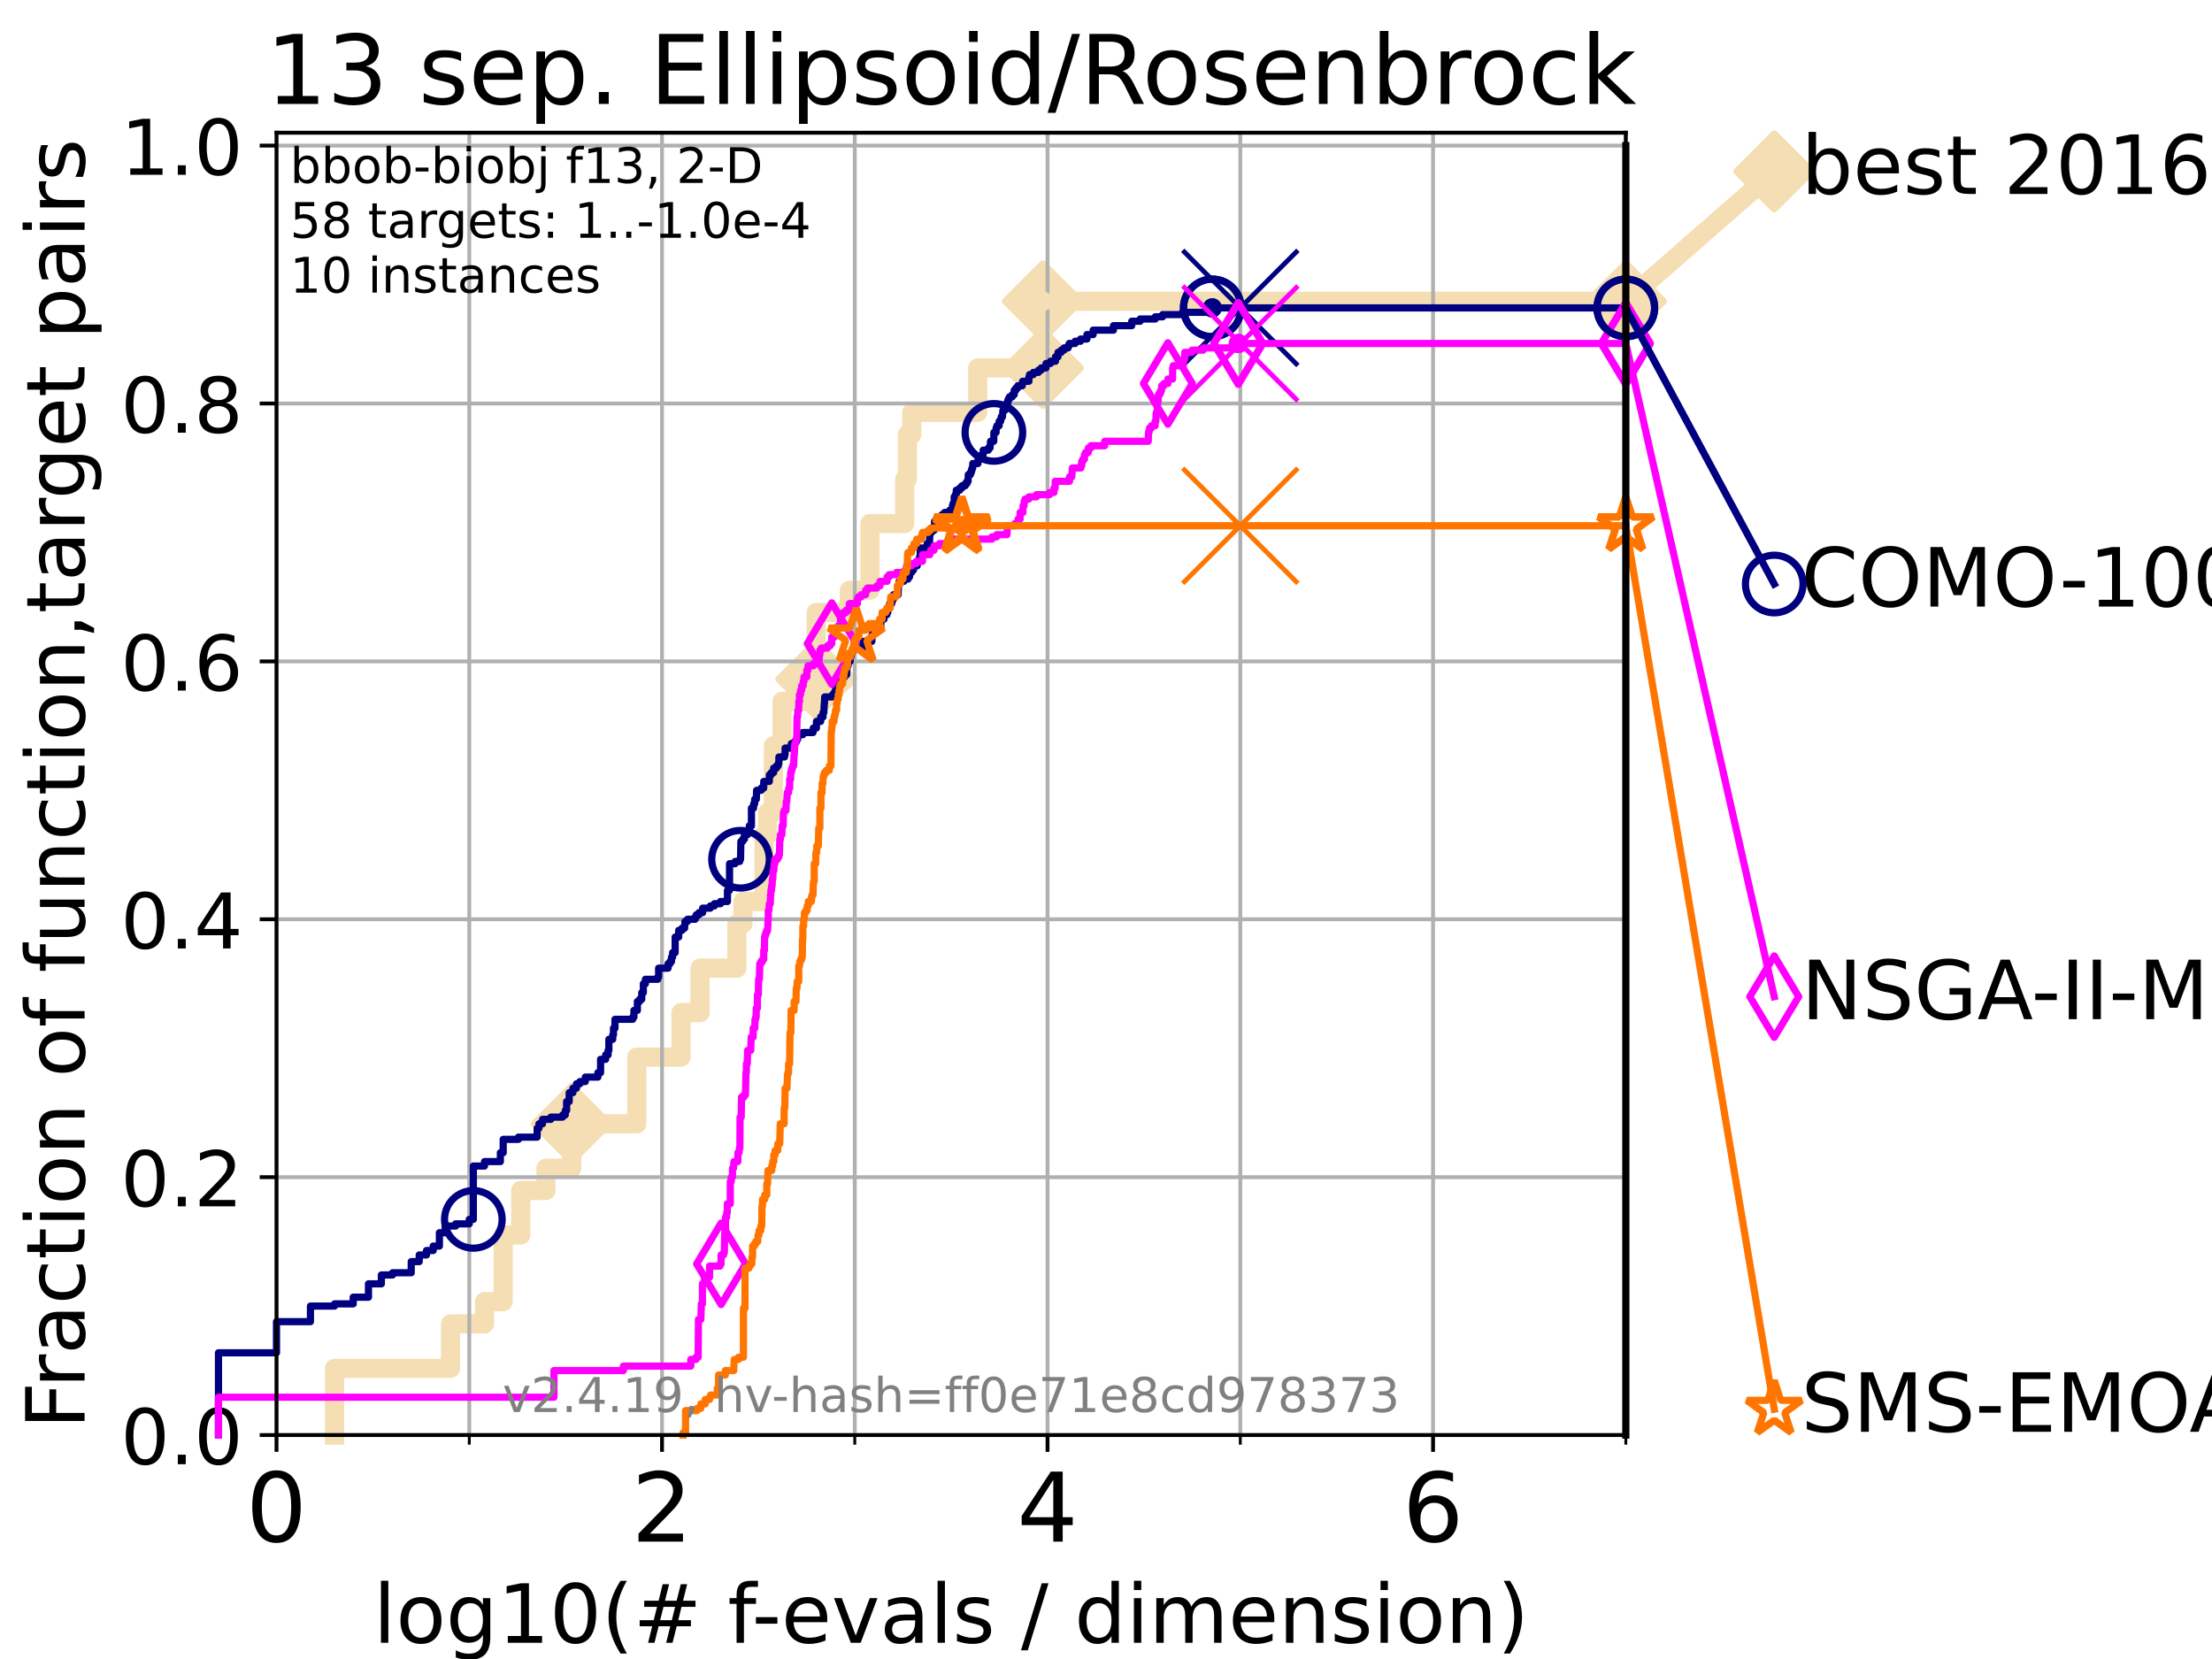 <?xml version="1.0" encoding="utf-8" standalone="no"?>
<!DOCTYPE svg PUBLIC "-//W3C//DTD SVG 1.1//EN"
  "http://www.w3.org/Graphics/SVG/1.1/DTD/svg11.dtd">
<!-- Created with matplotlib (https://matplotlib.org/) -->
<svg height="345.6pt" version="1.1" viewBox="0 0 460.8 345.6" width="460.8pt" xmlns="http://www.w3.org/2000/svg" xmlns:xlink="http://www.w3.org/1999/xlink">
 <defs>
  <style type="text/css">*{stroke-linecap:butt;stroke-linejoin:round;}</style>
 </defs>
 <g id="figure_1">
  <g id="patch_1">
   <path d="M 0 345.6 
L 460.8 345.6 
L 460.8 0 
L 0 0 
z
" style="fill:#ffffff;"/>
  </g>
  <g id="axes_1">
   <g id="patch_2">
    <path d="M 57.6 298.944 
L 338.688 298.944 
L 338.688 27.648 
L 57.6 27.648 
z
" style="fill:#ffffff;"/>
   </g>
   <g id="line2d_1">
    <path d="M 69.688 298.944 
L 69.688 285.05 
L 93.864 285.05 
L 93.864 275.788 
L 100.935 275.788 
L 100.935 271.157 
L 104.826 271.157 
L 104.826 257.263 
L 108.484 257.263 
L 108.484 248.001 
L 113.735 248.001 
L 113.735 243.37 
L 119.097 243.37 
L 119.097 234.107 
L 132.66 234.107 
L 132.66 220.214 
L 141.872 220.214 
L 141.872 210.951 
L 145.833 210.951 
L 145.833 201.689 
L 153.502 201.689 
L 153.502 192.426 
L 154.774 192.426 
L 154.774 187.795 
L 159.176 187.795 
L 159.176 173.901 
L 159.907 173.901 
L 159.907 169.27 
L 161.1 169.27 
L 161.1 155.377 
L 162.917 155.377 
L 162.917 146.114 
L 168.187 146.114 
L 168.187 141.483 
L 170.036 141.483 
L 170.036 127.589 
L 176.941 127.589 
L 176.941 122.958 
L 181.224 122.958 
L 181.224 109.065 
L 188.471 109.065 
L 188.471 99.802 
L 189.024 99.802 
L 189.024 90.54 
L 189.944 90.54 
L 189.944 85.909 
L 203.681 85.909 
L 203.681 76.646 
L 217.261 76.646 
L 217.261 62.753 
L 338.688 62.753 
" style="fill:none;stroke:#f5deb3;stroke-linecap:square;stroke-width:4;"/>
   </g>
   <g id="line2d_2">
    <defs>
     <path d="M 0 7.778 
L 7.778 0 
L 0 -7.778 
L -7.778 0 
z
" id="mabdf0601fe" style="stroke:#f5deb3;stroke-linejoin:miter;stroke-width:1.5;"/>
    </defs>
    <g>
     <use style="fill:#f5deb3;stroke:#f5deb3;stroke-linejoin:miter;stroke-width:1.5;" x="119.097" xlink:href="#mabdf0601fe" y="234.107"/>
     <use style="fill:#f5deb3;stroke:#f5deb3;stroke-linejoin:miter;stroke-width:1.5;" x="170.036" xlink:href="#mabdf0601fe" y="141.483"/>
     <use style="fill:#f5deb3;stroke:#f5deb3;stroke-linejoin:miter;stroke-width:1.5;" x="217.261" xlink:href="#mabdf0601fe" y="76.646"/>
     <use style="fill:#f5deb3;stroke:#f5deb3;stroke-linejoin:miter;stroke-width:1.5;" x="217.261" xlink:href="#mabdf0601fe" y="62.753"/>
     <use style="fill:#f5deb3;stroke:#f5deb3;stroke-linejoin:miter;stroke-width:1.5;" x="338.688" xlink:href="#mabdf0601fe" y="62.753"/>
    </g>
   </g>
   <g id="line2d_3">
    <path style="fill:none;stroke:#f5deb3;stroke-linecap:square;stroke-width:4;"/>
    <g/>
   </g>
   <g id="line2d_4">
    <path d="M 338.688 62.753 
L 369.608 35.706 
" style="fill:none;stroke:#f5deb3;stroke-linecap:square;stroke-width:4;"/>
    <g>
     <use style="fill:#f5deb3;stroke:#f5deb3;stroke-linejoin:miter;stroke-width:1.5;" x="338.688" xlink:href="#mabdf0601fe" y="62.753"/>
     <use style="fill:#f5deb3;stroke:#f5deb3;stroke-linejoin:miter;stroke-width:1.5;" x="369.608" xlink:href="#mabdf0601fe" y="35.706"/>
    </g>
   </g>
   <g id="matplotlib.axis_1">
    <g id="xtick_1">
     <g id="line2d_5">
      <path clip-path="url(#p0d4fe39f6d)" d="M 57.6 298.944 
L 57.6 27.648 
" style="fill:none;stroke:#b0b0b0;stroke-linecap:square;stroke-width:0.8;"/>
     </g>
     <g id="line2d_6">
      <defs>
       <path d="M 0 0 
L 0 3.5 
" id="m24e27dd479" style="stroke:#000000;stroke-width:0.8;"/>
      </defs>
      <g>
       <use style="stroke:#000000;stroke-width:0.8;" x="57.6" xlink:href="#m24e27dd479" y="298.944"/>
      </g>
     </g>
     <g id="text_1">
      <!-- 0 -->
      <g transform="translate(51.237 321.141)scale(0.2 -0.2)">
       <defs>
        <path d="M 31.781 66.406 
Q 24.172 66.406 20.328 58.906 
Q 16.5 51.422 16.5 36.375 
Q 16.5 21.391 20.328 13.891 
Q 24.172 6.391 31.781 6.391 
Q 39.453 6.391 43.281 13.891 
Q 47.125 21.391 47.125 36.375 
Q 47.125 51.422 43.281 58.906 
Q 39.453 66.406 31.781 66.406 
z
M 31.781 74.219 
Q 44.047 74.219 50.516 64.516 
Q 56.984 54.828 56.984 36.375 
Q 56.984 17.969 50.516 8.266 
Q 44.047 -1.422 31.781 -1.422 
Q 19.531 -1.422 13.062 8.266 
Q 6.594 17.969 6.594 36.375 
Q 6.594 54.828 13.062 64.516 
Q 19.531 74.219 31.781 74.219 
z
" id="DejaVuSans-48"/>
       </defs>
       <use xlink:href="#DejaVuSans-48"/>
      </g>
     </g>
    </g>
    <g id="xtick_2">
     <g id="line2d_7">
      <path clip-path="url(#p0d4fe39f6d)" d="M 137.911 298.944 
L 137.911 27.648 
" style="fill:none;stroke:#b0b0b0;stroke-linecap:square;stroke-width:0.8;"/>
     </g>
     <g id="line2d_8">
      <g>
       <use style="stroke:#000000;stroke-width:0.8;" x="137.911" xlink:href="#m24e27dd479" y="298.944"/>
      </g>
     </g>
     <g id="text_2">
      <!-- 2 -->
      <g transform="translate(131.548 321.141)scale(0.2 -0.2)">
       <defs>
        <path d="M 19.188 8.297 
L 53.609 8.297 
L 53.609 0 
L 7.328 0 
L 7.328 8.297 
Q 12.938 14.109 22.625 23.891 
Q 32.328 33.688 34.812 36.531 
Q 39.547 41.844 41.422 45.531 
Q 43.312 49.219 43.312 52.781 
Q 43.312 58.594 39.234 62.25 
Q 35.156 65.922 28.609 65.922 
Q 23.969 65.922 18.812 64.312 
Q 13.672 62.703 7.812 59.422 
L 7.812 69.391 
Q 13.766 71.781 18.938 73 
Q 24.125 74.219 28.422 74.219 
Q 39.75 74.219 46.484 68.547 
Q 53.219 62.891 53.219 53.422 
Q 53.219 48.922 51.531 44.891 
Q 49.859 40.875 45.406 35.406 
Q 44.188 33.984 37.641 27.219 
Q 31.109 20.453 19.188 8.297 
z
" id="DejaVuSans-50"/>
       </defs>
       <use xlink:href="#DejaVuSans-50"/>
      </g>
     </g>
    </g>
    <g id="xtick_3">
     <g id="line2d_9">
      <path clip-path="url(#p0d4fe39f6d)" d="M 218.222 298.944 
L 218.222 27.648 
" style="fill:none;stroke:#b0b0b0;stroke-linecap:square;stroke-width:0.8;"/>
     </g>
     <g id="line2d_10">
      <g>
       <use style="stroke:#000000;stroke-width:0.8;" x="218.222" xlink:href="#m24e27dd479" y="298.944"/>
      </g>
     </g>
     <g id="text_3">
      <!-- 4 -->
      <g transform="translate(211.859 321.141)scale(0.2 -0.2)">
       <defs>
        <path d="M 37.797 64.312 
L 12.891 25.391 
L 37.797 25.391 
z
M 35.203 72.906 
L 47.609 72.906 
L 47.609 25.391 
L 58.016 25.391 
L 58.016 17.188 
L 47.609 17.188 
L 47.609 0 
L 37.797 0 
L 37.797 17.188 
L 4.891 17.188 
L 4.891 26.703 
z
" id="DejaVuSans-52"/>
       </defs>
       <use xlink:href="#DejaVuSans-52"/>
      </g>
     </g>
    </g>
    <g id="xtick_4">
     <g id="line2d_11">
      <path clip-path="url(#p0d4fe39f6d)" d="M 298.533 298.944 
L 298.533 27.648 
" style="fill:none;stroke:#b0b0b0;stroke-linecap:square;stroke-width:0.8;"/>
     </g>
     <g id="line2d_12">
      <g>
       <use style="stroke:#000000;stroke-width:0.8;" x="298.533" xlink:href="#m24e27dd479" y="298.944"/>
      </g>
     </g>
     <g id="text_4">
      <!-- 6 -->
      <g transform="translate(292.17 321.141)scale(0.2 -0.2)">
       <defs>
        <path d="M 33.016 40.375 
Q 26.375 40.375 22.484 35.828 
Q 18.609 31.297 18.609 23.391 
Q 18.609 15.531 22.484 10.953 
Q 26.375 6.391 33.016 6.391 
Q 39.656 6.391 43.531 10.953 
Q 47.406 15.531 47.406 23.391 
Q 47.406 31.297 43.531 35.828 
Q 39.656 40.375 33.016 40.375 
z
M 52.594 71.297 
L 52.594 62.312 
Q 48.875 64.062 45.094 64.984 
Q 41.312 65.922 37.594 65.922 
Q 27.828 65.922 22.672 59.328 
Q 17.531 52.734 16.797 39.406 
Q 19.672 43.656 24.016 45.922 
Q 28.375 48.188 33.594 48.188 
Q 44.578 48.188 50.953 41.516 
Q 57.328 34.859 57.328 23.391 
Q 57.328 12.156 50.688 5.359 
Q 44.047 -1.422 33.016 -1.422 
Q 20.359 -1.422 13.672 8.266 
Q 6.984 17.969 6.984 36.375 
Q 6.984 53.656 15.188 63.938 
Q 23.391 74.219 37.203 74.219 
Q 40.922 74.219 44.703 73.484 
Q 48.484 72.75 52.594 71.297 
z
" id="DejaVuSans-54"/>
       </defs>
       <use xlink:href="#DejaVuSans-54"/>
      </g>
     </g>
    </g>
    <g id="xtick_5">
     <g id="line2d_13">
      <path clip-path="url(#p0d4fe39f6d)" d="M 97.755 298.944 
L 97.755 27.648 
" style="fill:none;stroke:#b0b0b0;stroke-linecap:square;stroke-width:0.8;"/>
     </g>
     <g id="line2d_14">
      <defs>
       <path d="M 0 0 
L 0 2 
" id="m73e5613e19" style="stroke:#000000;stroke-width:0.6;"/>
      </defs>
      <g>
       <use style="stroke:#000000;stroke-width:0.6;" x="97.755" xlink:href="#m73e5613e19" y="298.944"/>
      </g>
     </g>
    </g>
    <g id="xtick_6">
     <g id="line2d_15">
      <path clip-path="url(#p0d4fe39f6d)" d="M 178.066 298.944 
L 178.066 27.648 
" style="fill:none;stroke:#b0b0b0;stroke-linecap:square;stroke-width:0.8;"/>
     </g>
     <g id="line2d_16">
      <g>
       <use style="stroke:#000000;stroke-width:0.6;" x="178.066" xlink:href="#m73e5613e19" y="298.944"/>
      </g>
     </g>
    </g>
    <g id="xtick_7">
     <g id="line2d_17">
      <path clip-path="url(#p0d4fe39f6d)" d="M 258.377 298.944 
L 258.377 27.648 
" style="fill:none;stroke:#b0b0b0;stroke-linecap:square;stroke-width:0.8;"/>
     </g>
     <g id="line2d_18">
      <g>
       <use style="stroke:#000000;stroke-width:0.6;" x="258.377" xlink:href="#m73e5613e19" y="298.944"/>
      </g>
     </g>
    </g>
    <g id="xtick_8">
     <g id="line2d_19">
      <path clip-path="url(#p0d4fe39f6d)" d="M 338.688 298.944 
L 338.688 27.648 
" style="fill:none;stroke:#b0b0b0;stroke-linecap:square;stroke-width:0.8;"/>
     </g>
     <g id="line2d_20">
      <g>
       <use style="stroke:#000000;stroke-width:0.6;" x="338.688" xlink:href="#m73e5613e19" y="298.944"/>
      </g>
     </g>
    </g>
    <g id="text_5">
     <!-- log10(# f-evals / dimension) -->
     <g transform="translate(77.764 342.218)scale(0.17 -0.17)">
      <defs>
       <path d="M 9.422 75.984 
L 18.406 75.984 
L 18.406 0 
L 9.422 0 
z
" id="DejaVuSans-108"/>
       <path d="M 30.609 48.391 
Q 23.391 48.391 19.188 42.75 
Q 14.984 37.109 14.984 27.297 
Q 14.984 17.484 19.156 11.844 
Q 23.344 6.203 30.609 6.203 
Q 37.797 6.203 41.984 11.859 
Q 46.188 17.531 46.188 27.297 
Q 46.188 37.016 41.984 42.703 
Q 37.797 48.391 30.609 48.391 
z
M 30.609 56 
Q 42.328 56 49.016 48.375 
Q 55.719 40.766 55.719 27.297 
Q 55.719 13.875 49.016 6.219 
Q 42.328 -1.422 30.609 -1.422 
Q 18.844 -1.422 12.172 6.219 
Q 5.516 13.875 5.516 27.297 
Q 5.516 40.766 12.172 48.375 
Q 18.844 56 30.609 56 
z
" id="DejaVuSans-111"/>
       <path d="M 45.406 27.984 
Q 45.406 37.75 41.375 43.109 
Q 37.359 48.484 30.078 48.484 
Q 22.859 48.484 18.828 43.109 
Q 14.797 37.75 14.797 27.984 
Q 14.797 18.266 18.828 12.891 
Q 22.859 7.516 30.078 7.516 
Q 37.359 7.516 41.375 12.891 
Q 45.406 18.266 45.406 27.984 
z
M 54.391 6.781 
Q 54.391 -7.172 48.188 -13.984 
Q 42 -20.797 29.203 -20.797 
Q 24.469 -20.797 20.266 -20.094 
Q 16.062 -19.391 12.109 -17.922 
L 12.109 -9.188 
Q 16.062 -11.328 19.922 -12.344 
Q 23.781 -13.375 27.781 -13.375 
Q 36.625 -13.375 41.016 -8.766 
Q 45.406 -4.156 45.406 5.172 
L 45.406 9.625 
Q 42.625 4.781 38.281 2.391 
Q 33.938 0 27.875 0 
Q 17.828 0 11.672 7.656 
Q 5.516 15.328 5.516 27.984 
Q 5.516 40.672 11.672 48.328 
Q 17.828 56 27.875 56 
Q 33.938 56 38.281 53.609 
Q 42.625 51.219 45.406 46.391 
L 45.406 54.688 
L 54.391 54.688 
z
" id="DejaVuSans-103"/>
       <path d="M 12.406 8.297 
L 28.516 8.297 
L 28.516 63.922 
L 10.984 60.406 
L 10.984 69.391 
L 28.422 72.906 
L 38.281 72.906 
L 38.281 8.297 
L 54.391 8.297 
L 54.391 0 
L 12.406 0 
z
" id="DejaVuSans-49"/>
       <path d="M 31 75.875 
Q 24.469 64.656 21.281 53.656 
Q 18.109 42.672 18.109 31.391 
Q 18.109 20.125 21.312 9.062 
Q 24.516 -2 31 -13.188 
L 23.188 -13.188 
Q 15.875 -1.703 12.234 9.375 
Q 8.594 20.453 8.594 31.391 
Q 8.594 42.281 12.203 53.312 
Q 15.828 64.359 23.188 75.875 
z
" id="DejaVuSans-40"/>
       <path d="M 51.125 44 
L 36.922 44 
L 32.812 27.688 
L 47.125 27.688 
z
M 43.797 71.781 
L 38.719 51.516 
L 52.984 51.516 
L 58.109 71.781 
L 65.922 71.781 
L 60.891 51.516 
L 76.125 51.516 
L 76.125 44 
L 58.984 44 
L 54.984 27.688 
L 70.516 27.688 
L 70.516 20.219 
L 53.078 20.219 
L 48 0 
L 40.188 0 
L 45.219 20.219 
L 30.906 20.219 
L 25.875 0 
L 18.016 0 
L 23.094 20.219 
L 7.719 20.219 
L 7.719 27.688 
L 24.906 27.688 
L 29 44 
L 13.281 44 
L 13.281 51.516 
L 30.906 51.516 
L 35.891 71.781 
z
" id="DejaVuSans-35"/>
       <path id="DejaVuSans-32"/>
       <path d="M 37.109 75.984 
L 37.109 68.5 
L 28.516 68.5 
Q 23.688 68.5 21.797 66.547 
Q 19.922 64.594 19.922 59.516 
L 19.922 54.688 
L 34.719 54.688 
L 34.719 47.703 
L 19.922 47.703 
L 19.922 0 
L 10.891 0 
L 10.891 47.703 
L 2.297 47.703 
L 2.297 54.688 
L 10.891 54.688 
L 10.891 58.5 
Q 10.891 67.625 15.141 71.797 
Q 19.391 75.984 28.609 75.984 
z
" id="DejaVuSans-102"/>
       <path d="M 4.891 31.391 
L 31.203 31.391 
L 31.203 23.391 
L 4.891 23.391 
z
" id="DejaVuSans-45"/>
       <path d="M 56.203 29.594 
L 56.203 25.203 
L 14.891 25.203 
Q 15.484 15.922 20.484 11.062 
Q 25.484 6.203 34.422 6.203 
Q 39.594 6.203 44.453 7.469 
Q 49.312 8.734 54.109 11.281 
L 54.109 2.781 
Q 49.266 0.734 44.188 -0.344 
Q 39.109 -1.422 33.891 -1.422 
Q 20.797 -1.422 13.156 6.188 
Q 5.516 13.812 5.516 26.812 
Q 5.516 40.234 12.766 48.109 
Q 20.016 56 32.328 56 
Q 43.359 56 49.781 48.891 
Q 56.203 41.797 56.203 29.594 
z
M 47.219 32.234 
Q 47.125 39.594 43.094 43.984 
Q 39.062 48.391 32.422 48.391 
Q 24.906 48.391 20.391 44.141 
Q 15.875 39.891 15.188 32.172 
z
" id="DejaVuSans-101"/>
       <path d="M 2.984 54.688 
L 12.5 54.688 
L 29.594 8.797 
L 46.688 54.688 
L 56.203 54.688 
L 35.688 0 
L 23.484 0 
z
" id="DejaVuSans-118"/>
       <path d="M 34.281 27.484 
Q 23.391 27.484 19.188 25 
Q 14.984 22.516 14.984 16.5 
Q 14.984 11.719 18.141 8.906 
Q 21.297 6.109 26.703 6.109 
Q 34.188 6.109 38.703 11.406 
Q 43.219 16.703 43.219 25.484 
L 43.219 27.484 
z
M 52.203 31.203 
L 52.203 0 
L 43.219 0 
L 43.219 8.297 
Q 40.141 3.328 35.547 0.953 
Q 30.953 -1.422 24.312 -1.422 
Q 15.922 -1.422 10.953 3.297 
Q 6 8.016 6 15.922 
Q 6 25.141 12.172 29.828 
Q 18.359 34.516 30.609 34.516 
L 43.219 34.516 
L 43.219 35.406 
Q 43.219 41.609 39.141 45 
Q 35.062 48.391 27.688 48.391 
Q 23 48.391 18.547 47.266 
Q 14.109 46.141 10.016 43.891 
L 10.016 52.203 
Q 14.938 54.109 19.578 55.047 
Q 24.219 56 28.609 56 
Q 40.484 56 46.344 49.844 
Q 52.203 43.703 52.203 31.203 
z
" id="DejaVuSans-97"/>
       <path d="M 44.281 53.078 
L 44.281 44.578 
Q 40.484 46.531 36.375 47.5 
Q 32.281 48.484 27.875 48.484 
Q 21.188 48.484 17.844 46.438 
Q 14.5 44.391 14.5 40.281 
Q 14.5 37.156 16.891 35.375 
Q 19.281 33.594 26.516 31.984 
L 29.594 31.297 
Q 39.156 29.25 43.188 25.516 
Q 47.219 21.781 47.219 15.094 
Q 47.219 7.469 41.188 3.016 
Q 35.156 -1.422 24.609 -1.422 
Q 20.219 -1.422 15.453 -0.562 
Q 10.688 0.297 5.422 2 
L 5.422 11.281 
Q 10.406 8.688 15.234 7.391 
Q 20.062 6.109 24.812 6.109 
Q 31.156 6.109 34.562 8.281 
Q 37.984 10.453 37.984 14.406 
Q 37.984 18.062 35.516 20.016 
Q 33.062 21.969 24.703 23.781 
L 21.578 24.516 
Q 13.234 26.266 9.516 29.906 
Q 5.812 33.547 5.812 39.891 
Q 5.812 47.609 11.281 51.797 
Q 16.75 56 26.812 56 
Q 31.781 56 36.172 55.266 
Q 40.578 54.547 44.281 53.078 
z
" id="DejaVuSans-115"/>
       <path d="M 25.391 72.906 
L 33.688 72.906 
L 8.297 -9.281 
L 0 -9.281 
z
" id="DejaVuSans-47"/>
       <path d="M 45.406 46.391 
L 45.406 75.984 
L 54.391 75.984 
L 54.391 0 
L 45.406 0 
L 45.406 8.203 
Q 42.578 3.328 38.25 0.953 
Q 33.938 -1.422 27.875 -1.422 
Q 17.969 -1.422 11.734 6.484 
Q 5.516 14.406 5.516 27.297 
Q 5.516 40.188 11.734 48.094 
Q 17.969 56 27.875 56 
Q 33.938 56 38.25 53.625 
Q 42.578 51.266 45.406 46.391 
z
M 14.797 27.297 
Q 14.797 17.391 18.875 11.75 
Q 22.953 6.109 30.078 6.109 
Q 37.203 6.109 41.297 11.75 
Q 45.406 17.391 45.406 27.297 
Q 45.406 37.203 41.297 42.844 
Q 37.203 48.484 30.078 48.484 
Q 22.953 48.484 18.875 42.844 
Q 14.797 37.203 14.797 27.297 
z
" id="DejaVuSans-100"/>
       <path d="M 9.422 54.688 
L 18.406 54.688 
L 18.406 0 
L 9.422 0 
z
M 9.422 75.984 
L 18.406 75.984 
L 18.406 64.594 
L 9.422 64.594 
z
" id="DejaVuSans-105"/>
       <path d="M 52 44.188 
Q 55.375 50.25 60.062 53.125 
Q 64.75 56 71.094 56 
Q 79.641 56 84.281 50.016 
Q 88.922 44.047 88.922 33.016 
L 88.922 0 
L 79.891 0 
L 79.891 32.719 
Q 79.891 40.578 77.094 44.375 
Q 74.312 48.188 68.609 48.188 
Q 61.625 48.188 57.562 43.547 
Q 53.516 38.922 53.516 30.906 
L 53.516 0 
L 44.484 0 
L 44.484 32.719 
Q 44.484 40.625 41.703 44.406 
Q 38.922 48.188 33.109 48.188 
Q 26.219 48.188 22.156 43.531 
Q 18.109 38.875 18.109 30.906 
L 18.109 0 
L 9.078 0 
L 9.078 54.688 
L 18.109 54.688 
L 18.109 46.188 
Q 21.188 51.219 25.484 53.609 
Q 29.781 56 35.688 56 
Q 41.656 56 45.828 52.969 
Q 50 49.953 52 44.188 
z
" id="DejaVuSans-109"/>
       <path d="M 54.891 33.016 
L 54.891 0 
L 45.906 0 
L 45.906 32.719 
Q 45.906 40.484 42.875 44.328 
Q 39.844 48.188 33.797 48.188 
Q 26.516 48.188 22.312 43.547 
Q 18.109 38.922 18.109 30.906 
L 18.109 0 
L 9.078 0 
L 9.078 54.688 
L 18.109 54.688 
L 18.109 46.188 
Q 21.344 51.125 25.703 53.562 
Q 30.078 56 35.797 56 
Q 45.219 56 50.047 50.172 
Q 54.891 44.344 54.891 33.016 
z
" id="DejaVuSans-110"/>
       <path d="M 8.016 75.875 
L 15.828 75.875 
Q 23.141 64.359 26.781 53.312 
Q 30.422 42.281 30.422 31.391 
Q 30.422 20.453 26.781 9.375 
Q 23.141 -1.703 15.828 -13.188 
L 8.016 -13.188 
Q 14.5 -2 17.703 9.062 
Q 20.906 20.125 20.906 31.391 
Q 20.906 42.672 17.703 53.656 
Q 14.5 64.656 8.016 75.875 
z
" id="DejaVuSans-41"/>
      </defs>
      <use xlink:href="#DejaVuSans-108"/>
      <use x="27.783" xlink:href="#DejaVuSans-111"/>
      <use x="88.965" xlink:href="#DejaVuSans-103"/>
      <use x="152.441" xlink:href="#DejaVuSans-49"/>
      <use x="216.064" xlink:href="#DejaVuSans-48"/>
      <use x="279.688" xlink:href="#DejaVuSans-40"/>
      <use x="318.701" xlink:href="#DejaVuSans-35"/>
      <use x="402.49" xlink:href="#DejaVuSans-32"/>
      <use x="434.277" xlink:href="#DejaVuSans-102"/>
      <use x="463.982" xlink:href="#DejaVuSans-45"/>
      <use x="500.066" xlink:href="#DejaVuSans-101"/>
      <use x="561.59" xlink:href="#DejaVuSans-118"/>
      <use x="620.77" xlink:href="#DejaVuSans-97"/>
      <use x="682.049" xlink:href="#DejaVuSans-108"/>
      <use x="709.832" xlink:href="#DejaVuSans-115"/>
      <use x="761.932" xlink:href="#DejaVuSans-32"/>
      <use x="793.719" xlink:href="#DejaVuSans-47"/>
      <use x="827.41" xlink:href="#DejaVuSans-32"/>
      <use x="859.197" xlink:href="#DejaVuSans-100"/>
      <use x="922.674" xlink:href="#DejaVuSans-105"/>
      <use x="950.457" xlink:href="#DejaVuSans-109"/>
      <use x="1047.869" xlink:href="#DejaVuSans-101"/>
      <use x="1109.393" xlink:href="#DejaVuSans-110"/>
      <use x="1172.771" xlink:href="#DejaVuSans-115"/>
      <use x="1224.871" xlink:href="#DejaVuSans-105"/>
      <use x="1252.654" xlink:href="#DejaVuSans-111"/>
      <use x="1313.836" xlink:href="#DejaVuSans-110"/>
      <use x="1377.215" xlink:href="#DejaVuSans-41"/>
     </g>
    </g>
   </g>
   <g id="matplotlib.axis_2">
    <g id="ytick_1">
     <g id="line2d_21">
      <path clip-path="url(#p0d4fe39f6d)" d="M 57.6 298.944 
L 338.688 298.944 
" style="fill:none;stroke:#b0b0b0;stroke-linecap:square;stroke-width:0.8;"/>
     </g>
     <g id="line2d_22">
      <defs>
       <path d="M 0 0 
L -3.5 0 
" id="m23b5e84d1c" style="stroke:#000000;stroke-width:0.8;"/>
      </defs>
      <g>
       <use style="stroke:#000000;stroke-width:0.8;" x="57.6" xlink:href="#m23b5e84d1c" y="298.944"/>
      </g>
     </g>
     <g id="text_6">
      <!-- 0.0 -->
      <g transform="translate(25.155 305.023)scale(0.16 -0.16)">
       <defs>
        <path d="M 10.688 12.406 
L 21 12.406 
L 21 0 
L 10.688 0 
z
" id="DejaVuSans-46"/>
       </defs>
       <use xlink:href="#DejaVuSans-48"/>
       <use x="63.623" xlink:href="#DejaVuSans-46"/>
       <use x="95.41" xlink:href="#DejaVuSans-48"/>
      </g>
     </g>
    </g>
    <g id="ytick_2">
     <g id="line2d_23">
      <path clip-path="url(#p0d4fe39f6d)" d="M 57.6 245.222 
L 338.688 245.222 
" style="fill:none;stroke:#b0b0b0;stroke-linecap:square;stroke-width:0.8;"/>
     </g>
     <g id="line2d_24">
      <g>
       <use style="stroke:#000000;stroke-width:0.8;" x="57.6" xlink:href="#m23b5e84d1c" y="245.222"/>
      </g>
     </g>
     <g id="text_7">
      <!-- 0.2 -->
      <g transform="translate(25.155 251.301)scale(0.16 -0.16)">
       <use xlink:href="#DejaVuSans-48"/>
       <use x="63.623" xlink:href="#DejaVuSans-46"/>
       <use x="95.41" xlink:href="#DejaVuSans-50"/>
      </g>
     </g>
    </g>
    <g id="ytick_3">
     <g id="line2d_25">
      <path clip-path="url(#p0d4fe39f6d)" d="M 57.6 191.5 
L 338.688 191.5 
" style="fill:none;stroke:#b0b0b0;stroke-linecap:square;stroke-width:0.8;"/>
     </g>
     <g id="line2d_26">
      <g>
       <use style="stroke:#000000;stroke-width:0.8;" x="57.6" xlink:href="#m23b5e84d1c" y="191.5"/>
      </g>
     </g>
     <g id="text_8">
      <!-- 0.4 -->
      <g transform="translate(25.155 197.579)scale(0.16 -0.16)">
       <use xlink:href="#DejaVuSans-48"/>
       <use x="63.623" xlink:href="#DejaVuSans-46"/>
       <use x="95.41" xlink:href="#DejaVuSans-52"/>
      </g>
     </g>
    </g>
    <g id="ytick_4">
     <g id="line2d_27">
      <path clip-path="url(#p0d4fe39f6d)" d="M 57.6 137.778 
L 338.688 137.778 
" style="fill:none;stroke:#b0b0b0;stroke-linecap:square;stroke-width:0.8;"/>
     </g>
     <g id="line2d_28">
      <g>
       <use style="stroke:#000000;stroke-width:0.8;" x="57.6" xlink:href="#m23b5e84d1c" y="137.778"/>
      </g>
     </g>
     <g id="text_9">
      <!-- 0.6 -->
      <g transform="translate(25.155 143.857)scale(0.16 -0.16)">
       <use xlink:href="#DejaVuSans-48"/>
       <use x="63.623" xlink:href="#DejaVuSans-46"/>
       <use x="95.41" xlink:href="#DejaVuSans-54"/>
      </g>
     </g>
    </g>
    <g id="ytick_5">
     <g id="line2d_29">
      <path clip-path="url(#p0d4fe39f6d)" d="M 57.6 84.056 
L 338.688 84.056 
" style="fill:none;stroke:#b0b0b0;stroke-linecap:square;stroke-width:0.8;"/>
     </g>
     <g id="line2d_30">
      <g>
       <use style="stroke:#000000;stroke-width:0.8;" x="57.6" xlink:href="#m23b5e84d1c" y="84.056"/>
      </g>
     </g>
     <g id="text_10">
      <!-- 0.8 -->
      <g transform="translate(25.155 90.135)scale(0.16 -0.16)">
       <defs>
        <path d="M 31.781 34.625 
Q 24.75 34.625 20.719 30.859 
Q 16.703 27.094 16.703 20.516 
Q 16.703 13.922 20.719 10.156 
Q 24.75 6.391 31.781 6.391 
Q 38.812 6.391 42.859 10.172 
Q 46.922 13.969 46.922 20.516 
Q 46.922 27.094 42.891 30.859 
Q 38.875 34.625 31.781 34.625 
z
M 21.922 38.812 
Q 15.578 40.375 12.031 44.719 
Q 8.5 49.078 8.5 55.328 
Q 8.5 64.062 14.719 69.141 
Q 20.953 74.219 31.781 74.219 
Q 42.672 74.219 48.875 69.141 
Q 55.078 64.062 55.078 55.328 
Q 55.078 49.078 51.531 44.719 
Q 48 40.375 41.703 38.812 
Q 48.828 37.156 52.797 32.312 
Q 56.781 27.484 56.781 20.516 
Q 56.781 9.906 50.312 4.234 
Q 43.844 -1.422 31.781 -1.422 
Q 19.734 -1.422 13.25 4.234 
Q 6.781 9.906 6.781 20.516 
Q 6.781 27.484 10.781 32.312 
Q 14.797 37.156 21.922 38.812 
z
M 18.312 54.391 
Q 18.312 48.734 21.844 45.562 
Q 25.391 42.391 31.781 42.391 
Q 38.141 42.391 41.719 45.562 
Q 45.312 48.734 45.312 54.391 
Q 45.312 60.062 41.719 63.234 
Q 38.141 66.406 31.781 66.406 
Q 25.391 66.406 21.844 63.234 
Q 18.312 60.062 18.312 54.391 
z
" id="DejaVuSans-56"/>
       </defs>
       <use xlink:href="#DejaVuSans-48"/>
       <use x="63.623" xlink:href="#DejaVuSans-46"/>
       <use x="95.41" xlink:href="#DejaVuSans-56"/>
      </g>
     </g>
    </g>
    <g id="ytick_6">
     <g id="line2d_31">
      <path clip-path="url(#p0d4fe39f6d)" d="M 57.6 30.334 
L 338.688 30.334 
" style="fill:none;stroke:#b0b0b0;stroke-linecap:square;stroke-width:0.8;"/>
     </g>
     <g id="line2d_32">
      <g>
       <use style="stroke:#000000;stroke-width:0.8;" x="57.6" xlink:href="#m23b5e84d1c" y="30.334"/>
      </g>
     </g>
     <g id="text_11">
      <!-- 1.0 -->
      <g transform="translate(25.155 36.413)scale(0.16 -0.16)">
       <use xlink:href="#DejaVuSans-49"/>
       <use x="63.623" xlink:href="#DejaVuSans-46"/>
       <use x="95.41" xlink:href="#DejaVuSans-48"/>
      </g>
     </g>
    </g>
    <g id="text_12">
     <!-- Fraction of function,target pairs -->
     <g transform="translate(17.62 297.681)rotate(-90)scale(0.17 -0.17)">
      <defs>
       <path d="M 9.812 72.906 
L 51.703 72.906 
L 51.703 64.594 
L 19.672 64.594 
L 19.672 43.109 
L 48.578 43.109 
L 48.578 34.812 
L 19.672 34.812 
L 19.672 0 
L 9.812 0 
z
" id="DejaVuSans-70"/>
       <path d="M 41.109 46.297 
Q 39.594 47.172 37.812 47.578 
Q 36.031 48 33.891 48 
Q 26.266 48 22.188 43.047 
Q 18.109 38.094 18.109 28.812 
L 18.109 0 
L 9.078 0 
L 9.078 54.688 
L 18.109 54.688 
L 18.109 46.188 
Q 20.953 51.172 25.484 53.578 
Q 30.031 56 36.531 56 
Q 37.453 56 38.578 55.875 
Q 39.703 55.766 41.062 55.516 
z
" id="DejaVuSans-114"/>
       <path d="M 48.781 52.594 
L 48.781 44.188 
Q 44.969 46.297 41.141 47.344 
Q 37.312 48.391 33.406 48.391 
Q 24.656 48.391 19.812 42.844 
Q 14.984 37.312 14.984 27.297 
Q 14.984 17.281 19.812 11.734 
Q 24.656 6.203 33.406 6.203 
Q 37.312 6.203 41.141 7.25 
Q 44.969 8.297 48.781 10.406 
L 48.781 2.094 
Q 45.016 0.344 40.984 -0.531 
Q 36.969 -1.422 32.422 -1.422 
Q 20.062 -1.422 12.781 6.344 
Q 5.516 14.109 5.516 27.297 
Q 5.516 40.672 12.859 48.328 
Q 20.219 56 33.016 56 
Q 37.156 56 41.109 55.141 
Q 45.062 54.297 48.781 52.594 
z
" id="DejaVuSans-99"/>
       <path d="M 18.312 70.219 
L 18.312 54.688 
L 36.812 54.688 
L 36.812 47.703 
L 18.312 47.703 
L 18.312 18.016 
Q 18.312 11.328 20.141 9.422 
Q 21.969 7.516 27.594 7.516 
L 36.812 7.516 
L 36.812 0 
L 27.594 0 
Q 17.188 0 13.234 3.875 
Q 9.281 7.766 9.281 18.016 
L 9.281 47.703 
L 2.688 47.703 
L 2.688 54.688 
L 9.281 54.688 
L 9.281 70.219 
z
" id="DejaVuSans-116"/>
       <path d="M 8.5 21.578 
L 8.5 54.688 
L 17.484 54.688 
L 17.484 21.922 
Q 17.484 14.156 20.5 10.266 
Q 23.531 6.391 29.594 6.391 
Q 36.859 6.391 41.078 11.031 
Q 45.312 15.672 45.312 23.688 
L 45.312 54.688 
L 54.297 54.688 
L 54.297 0 
L 45.312 0 
L 45.312 8.406 
Q 42.047 3.422 37.719 1 
Q 33.406 -1.422 27.688 -1.422 
Q 18.266 -1.422 13.375 4.438 
Q 8.5 10.297 8.5 21.578 
z
M 31.109 56 
z
" id="DejaVuSans-117"/>
       <path d="M 11.719 12.406 
L 22.016 12.406 
L 22.016 4 
L 14.016 -11.625 
L 7.719 -11.625 
L 11.719 4 
z
" id="DejaVuSans-44"/>
       <path d="M 18.109 8.203 
L 18.109 -20.797 
L 9.078 -20.797 
L 9.078 54.688 
L 18.109 54.688 
L 18.109 46.391 
Q 20.953 51.266 25.266 53.625 
Q 29.594 56 35.594 56 
Q 45.562 56 51.781 48.094 
Q 58.016 40.188 58.016 27.297 
Q 58.016 14.406 51.781 6.484 
Q 45.562 -1.422 35.594 -1.422 
Q 29.594 -1.422 25.266 0.953 
Q 20.953 3.328 18.109 8.203 
z
M 48.688 27.297 
Q 48.688 37.203 44.609 42.844 
Q 40.531 48.484 33.406 48.484 
Q 26.266 48.484 22.188 42.844 
Q 18.109 37.203 18.109 27.297 
Q 18.109 17.391 22.188 11.75 
Q 26.266 6.109 33.406 6.109 
Q 40.531 6.109 44.609 11.75 
Q 48.688 17.391 48.688 27.297 
z
" id="DejaVuSans-112"/>
      </defs>
      <use xlink:href="#DejaVuSans-70"/>
      <use x="50.27" xlink:href="#DejaVuSans-114"/>
      <use x="91.383" xlink:href="#DejaVuSans-97"/>
      <use x="152.662" xlink:href="#DejaVuSans-99"/>
      <use x="207.643" xlink:href="#DejaVuSans-116"/>
      <use x="246.852" xlink:href="#DejaVuSans-105"/>
      <use x="274.635" xlink:href="#DejaVuSans-111"/>
      <use x="335.816" xlink:href="#DejaVuSans-110"/>
      <use x="399.195" xlink:href="#DejaVuSans-32"/>
      <use x="430.982" xlink:href="#DejaVuSans-111"/>
      <use x="492.164" xlink:href="#DejaVuSans-102"/>
      <use x="527.369" xlink:href="#DejaVuSans-32"/>
      <use x="559.156" xlink:href="#DejaVuSans-102"/>
      <use x="594.361" xlink:href="#DejaVuSans-117"/>
      <use x="657.74" xlink:href="#DejaVuSans-110"/>
      <use x="721.119" xlink:href="#DejaVuSans-99"/>
      <use x="776.1" xlink:href="#DejaVuSans-116"/>
      <use x="815.309" xlink:href="#DejaVuSans-105"/>
      <use x="843.092" xlink:href="#DejaVuSans-111"/>
      <use x="904.273" xlink:href="#DejaVuSans-110"/>
      <use x="967.652" xlink:href="#DejaVuSans-44"/>
      <use x="999.439" xlink:href="#DejaVuSans-116"/>
      <use x="1038.648" xlink:href="#DejaVuSans-97"/>
      <use x="1099.928" xlink:href="#DejaVuSans-114"/>
      <use x="1139.291" xlink:href="#DejaVuSans-103"/>
      <use x="1202.768" xlink:href="#DejaVuSans-101"/>
      <use x="1264.291" xlink:href="#DejaVuSans-116"/>
      <use x="1303.5" xlink:href="#DejaVuSans-32"/>
      <use x="1335.287" xlink:href="#DejaVuSans-112"/>
      <use x="1398.764" xlink:href="#DejaVuSans-97"/>
      <use x="1460.043" xlink:href="#DejaVuSans-105"/>
      <use x="1487.826" xlink:href="#DejaVuSans-114"/>
      <use x="1528.939" xlink:href="#DejaVuSans-115"/>
     </g>
    </g>
   </g>
   <g id="line2d_33">
    <defs>
     <path d="M 0 1.5 
C 0.398 1.5 0.779 1.342 1.061 1.061 
C 1.342 0.779 1.5 0.398 1.5 0 
C 1.5 -0.398 1.342 -0.779 1.061 -1.061 
C 0.779 -1.342 0.398 -1.5 0 -1.5 
C -0.398 -1.5 -0.779 -1.342 -1.061 -1.061 
C -1.342 -0.779 -1.5 -0.398 -1.5 0 
C -1.5 0.398 -1.342 0.779 -1.061 1.061 
C -0.779 1.342 -0.398 1.5 0 1.5 
z
" id="m57cfb1fcb1" style="stroke:#f5deb3;"/>
    </defs>
    <g>
     <use style="fill:#f5deb3;stroke:#f5deb3;" x="217.261" xlink:href="#m57cfb1fcb1" y="62.753"/>
     <use style="fill:#f5deb3;stroke:#f5deb3;" x="217.261" xlink:href="#m57cfb1fcb1" y="62.753"/>
    </g>
   </g>
   <g id="line2d_34">
    <defs>
     <path d="M 0 1.5 
C 0.398 1.5 0.779 1.342 1.061 1.061 
C 1.342 0.779 1.5 0.398 1.5 0 
C 1.5 -0.398 1.342 -0.779 1.061 -1.061 
C 0.779 -1.342 0.398 -1.5 0 -1.5 
C -0.398 -1.5 -0.779 -1.342 -1.061 -1.061 
C -1.342 -0.779 -1.5 -0.398 -1.5 0 
C -1.5 0.398 -1.342 0.779 -1.061 1.061 
C -0.779 1.342 -0.398 1.5 0 1.5 
z
" id="mf480bb8951" style="stroke:#000080;"/>
    </defs>
    <g>
     <use style="fill:#000080;stroke:#000080;" x="252.543" xlink:href="#mf480bb8951" y="64.142"/>
     <use style="fill:#000080;stroke:#000080;" x="252.543" xlink:href="#mf480bb8951" y="64.142"/>
    </g>
   </g>
   <g id="line2d_35">
    <path d="M 45.512 298.944 
L 45.512 281.809 
L 57.6 281.809 
L 57.6 275.325 
L 64.671 275.325 
L 64.671 272.083 
L 69.688 272.083 
L 69.688 271.62 
L 73.579 271.62 
L 73.579 270.231 
L 76.759 270.231 
L 76.759 267.452 
L 79.447 267.452 
L 79.447 265.599 
L 81.776 265.599 
L 81.776 265.136 
L 85.667 265.136 
L 85.667 262.821 
L 87.33 262.821 
L 87.33 261.431 
L 88.847 261.431 
L 88.847 260.505 
L 90.243 260.505 
L 90.243 259.579 
L 91.535 259.579 
L 91.535 256.8 
L 92.738 256.8 
L 92.738 255.411 
L 94.921 255.411 
L 94.921 254.948 
L 97.755 254.948 
L 97.755 254.021 
L 98.606 254.021 
L 98.606 242.906 
L 100.935 242.906 
L 100.935 241.98 
L 104.235 241.98 
L 104.235 240.128 
L 104.826 240.128 
L 104.826 237.349 
L 108.006 237.349 
L 108.006 236.886 
L 111.897 236.886 
L 111.897 235.033 
L 112.281 235.033 
L 112.281 234.107 
L 113.023 234.107 
L 113.023 233.181 
L 114.751 233.181 
L 114.751 232.718 
L 117.203 232.718 
L 117.203 232.255 
L 117.765 232.255 
L 117.765 231.328 
L 118.04 231.328 
L 118.04 229.476 
L 118.577 229.476 
L 118.577 227.623 
L 119.352 227.623 
L 119.352 226.697 
L 120.094 226.697 
L 120.094 225.771 
L 120.806 225.771 
L 120.806 225.308 
L 121.931 225.308 
L 121.931 224.382 
L 124.557 224.382 
L 124.557 223.455 
L 125.111 223.455 
L 125.111 220.677 
L 126.168 220.677 
L 126.168 219.75 
L 126.674 219.75 
L 126.674 218.824 
L 126.839 218.824 
L 126.839 216.509 
L 127.643 216.509 
L 127.643 215.582 
L 127.799 215.582 
L 127.799 214.193 
L 128.108 214.193 
L 128.108 212.34 
L 131.815 212.34 
L 131.815 211.877 
L 132.06 211.877 
L 132.06 210.488 
L 132.777 210.488 
L 132.777 208.635 
L 133.239 208.635 
L 133.239 208.172 
L 133.689 208.172 
L 133.689 206.783 
L 134.019 206.783 
L 134.019 204.931 
L 134.45 204.931 
L 134.45 204.004 
L 137.016 204.004 
L 137.016 203.541 
L 137.199 203.541 
L 137.199 201.689 
L 139.172 201.689 
L 139.172 200.762 
L 139.573 200.762 
L 139.573 200.299 
L 139.887 200.299 
L 139.887 199.373 
L 140.119 199.373 
L 140.119 198.447 
L 140.649 198.447 
L 140.649 195.205 
L 141.379 195.205 
L 141.379 193.816 
L 142.079 193.816 
L 142.079 193.353 
L 142.62 193.353 
L 142.686 191.963 
L 143.209 191.963 
L 143.209 191.5 
L 144.807 191.5 
L 144.807 191.037 
L 145.04 191.037 
L 145.04 190.574 
L 145.61 190.574 
L 145.61 190.111 
L 146.378 190.111 
L 146.378 189.184 
L 147.967 189.184 
L 147.967 188.721 
L 148.827 188.721 
L 148.827 188.258 
L 150.086 188.258 
L 150.086 187.795 
L 151.542 187.795 
L 151.542 185.479 
L 151.975 185.479 
L 151.975 179.922 
L 153.142 179.922 
L 153.142 179.459 
L 154.098 179.459 
L 154.098 178.996 
L 154.27 178.996 
L 154.338 175.291 
L 154.708 175.291 
L 154.708 174.828 
L 155.07 174.828 
L 155.07 173.901 
L 155.71 173.901 
L 155.71 172.975 
L 156.083 172.975 
L 156.083 172.049 
L 156.539 172.049 
L 156.539 168.344 
L 156.982 168.344 
L 157.012 167.418 
L 157.215 167.418 
L 157.215 166.492 
L 157.557 166.492 
L 157.614 164.639 
L 158.573 164.639 
L 158.573 164.176 
L 159.098 164.176 
L 159.098 162.787 
L 160.274 162.787 
L 160.274 161.397 
L 160.68 161.397 
L 160.68 160.934 
L 161.169 160.934 
L 161.169 160.008 
L 161.757 160.008 
L 161.757 159.545 
L 162.109 159.545 
L 162.109 159.082 
L 162.239 159.082 
L 162.26 157.692 
L 163.429 157.692 
L 163.429 157.229 
L 163.55 157.229 
L 163.55 155.84 
L 164.843 155.84 
L 164.843 154.914 
L 165.555 154.914 
L 165.555 154.45 
L 165.943 154.45 
L 165.943 153.987 
L 166.169 153.987 
L 166.169 153.061 
L 167.223 153.061 
L 167.223 152.598 
L 169.374 152.598 
L 169.418 151.672 
L 170.078 151.672 
L 170.078 150.282 
L 170.965 150.282 
L 170.965 149.356 
L 171.456 149.356 
L 171.456 148.43 
L 171.62 148.43 
L 171.709 146.577 
L 171.746 146.577 
L 171.796 145.188 
L 173.406 145.188 
L 173.406 144.725 
L 173.778 144.725 
L 173.778 144.262 
L 174.109 144.262 
L 174.109 143.336 
L 174.911 143.336 
L 174.984 141.483 
L 175.057 141.483 
L 175.057 141.02 
L 175.975 141.02 
L 175.975 140.557 
L 176.383 140.557 
L 176.45 138.704 
L 176.659 138.704 
L 176.763 137.778 
L 177.107 137.778 
L 177.107 136.852 
L 177.245 136.852 
L 177.318 135.926 
L 177.616 135.926 
L 177.678 134.999 
L 179.768 134.999 
L 179.792 133.61 
L 181.627 133.61 
L 181.676 132.221 
L 181.825 132.221 
L 181.825 131.294 
L 183.332 131.294 
L 183.332 130.831 
L 183.467 130.831 
L 183.512 128.979 
L 184.157 128.979 
L 184.157 128.053 
L 184.761 128.053 
L 184.761 127.589 
L 184.939 127.589 
L 184.939 126.663 
L 185.334 126.663 
L 185.334 125.737 
L 185.771 125.737 
L 185.771 125.274 
L 185.894 125.274 
L 185.894 124.811 
L 186.137 124.811 
L 186.137 123.884 
L 187.093 123.884 
L 187.166 122.032 
L 187.264 122.032 
L 187.31 121.106 
L 188.293 121.106 
L 188.293 120.643 
L 189.149 120.643 
L 189.149 120.179 
L 189.47 120.179 
L 189.47 119.253 
L 189.908 119.253 
L 189.908 118.79 
L 190.276 118.79 
L 190.276 117.864 
L 191.076 117.864 
L 191.076 116.938 
L 191.553 116.938 
L 191.553 116.011 
L 191.689 116.011 
L 191.697 114.159 
L 193.148 114.159 
L 193.148 113.233 
L 193.629 113.233 
L 193.708 110.917 
L 194.074 110.917 
L 194.074 110.454 
L 194.625 110.454 
L 194.686 108.601 
L 195.029 108.601 
L 195.029 108.138 
L 195.323 108.138 
L 195.323 107.675 
L 196.226 107.675 
L 196.226 107.212 
L 196.778 107.212 
L 196.778 106.749 
L 197.845 106.749 
L 197.845 106.286 
L 198.405 106.286 
L 198.405 105.36 
L 198.527 105.36 
L 198.527 104.897 
L 198.773 104.897 
L 198.776 103.507 
L 199.014 103.507 
L 199.014 103.044 
L 199.209 103.044 
L 199.209 102.118 
L 199.926 102.118 
L 199.926 101.655 
L 200.395 101.655 
L 200.395 101.192 
L 201.084 101.192 
L 201.084 100.728 
L 201.437 100.728 
L 201.437 100.265 
L 201.673 100.265 
L 201.709 98.876 
L 202.159 98.876 
L 202.159 98.413 
L 202.349 98.413 
L 202.349 97.95 
L 202.478 97.95 
L 202.478 97.487 
L 202.643 97.487 
L 202.643 96.56 
L 203.727 96.56 
L 203.761 95.634 
L 204.522 95.634 
L 204.522 94.708 
L 204.814 94.708 
L 204.814 93.782 
L 205.891 93.782 
L 205.891 93.318 
L 206.24 93.318 
L 206.35 91.929 
L 207.013 91.929 
L 207.048 90.077 
L 207.508 90.077 
L 207.508 89.15 
L 207.673 89.15 
L 207.673 88.687 
L 208.137 88.687 
L 208.137 87.761 
L 208.454 87.761 
L 208.454 87.298 
L 208.577 87.298 
L 208.577 86.835 
L 208.827 86.835 
L 208.93 85.445 
L 209.386 85.445 
L 209.386 84.519 
L 209.877 84.519 
L 209.877 83.593 
L 210.034 83.593 
L 210.034 83.13 
L 210.286 83.13 
L 210.286 82.667 
L 210.876 82.667 
L 210.876 82.204 
L 211.284 82.204 
L 211.284 81.277 
L 211.644 81.277 
L 211.644 80.814 
L 212.041 80.814 
L 212.041 80.351 
L 212.966 80.351 
L 213.021 79.425 
L 214.343 79.425 
L 214.343 78.499 
L 214.464 78.499 
L 214.464 78.036 
L 215.264 78.036 
L 215.264 77.572 
L 216.329 77.572 
L 216.329 77.109 
L 216.895 77.109 
L 216.895 76.646 
L 217.907 76.646 
L 217.907 75.72 
L 218.835 75.72 
L 218.835 75.257 
L 219.872 75.257 
L 219.872 74.331 
L 220.4 74.331 
L 220.4 73.404 
L 221.064 73.404 
L 221.064 72.941 
L 221.649 72.941 
L 221.649 72.478 
L 222.514 72.478 
L 222.514 72.015 
L 222.737 72.015 
L 222.737 71.552 
L 223.973 71.552 
L 223.973 71.089 
L 225.092 71.089 
L 225.092 70.626 
L 226.43 70.626 
L 226.43 69.699 
L 227.717 69.699 
L 227.717 68.773 
L 231.95 68.773 
L 231.95 67.847 
L 235.76 67.847 
L 235.76 66.921 
L 237.515 66.921 
L 237.515 66.457 
L 240.66 66.457 
L 240.66 65.994 
L 242.19 65.994 
L 242.19 65.531 
L 246.298 65.531 
L 246.298 65.068 
L 252.543 65.068 
L 252.543 64.142 
L 338.688 64.142 
L 338.688 64.142 
" style="fill:none;stroke:#000080;stroke-linecap:square;stroke-width:1.5;"/>
   </g>
   <g id="line2d_36">
    <defs>
     <path d="M 0 6 
C 1.591 6 3.117 5.368 4.243 4.243 
C 5.368 3.117 6 1.591 6 0 
C 6 -1.591 5.368 -3.117 4.243 -4.243 
C 3.117 -5.368 1.591 -6 0 -6 
C -1.591 -6 -3.117 -5.368 -4.243 -4.243 
C -5.368 -3.117 -6 -1.591 -6 0 
C -6 1.591 -5.368 3.117 -4.243 4.243 
C -3.117 5.368 -1.591 6 0 6 
z
" id="m019be0cc48" style="stroke:#000080;stroke-width:1.5;"/>
    </defs>
    <g>
     <use style="fill-opacity:0;stroke:#000080;stroke-width:1.5;" x="98.606" xlink:href="#m019be0cc48" y="254.021"/>
     <use style="fill-opacity:0;stroke:#000080;stroke-width:1.5;" x="154.27" xlink:href="#m019be0cc48" y="178.996"/>
     <use style="fill-opacity:0;stroke:#000080;stroke-width:1.5;" x="207.048" xlink:href="#m019be0cc48" y="90.077"/>
     <use style="fill-opacity:0;stroke:#000080;stroke-width:1.5;" x="252.543" xlink:href="#m019be0cc48" y="64.142"/>
     <use style="fill-opacity:0;stroke:#000080;stroke-width:1.5;" x="252.543" xlink:href="#m019be0cc48" y="64.142"/>
     <use style="fill-opacity:0;stroke:#000080;stroke-width:1.5;" x="338.688" xlink:href="#m019be0cc48" y="64.142"/>
    </g>
   </g>
   <g id="line2d_37">
    <path style="fill:none;stroke:#000080;stroke-linecap:square;stroke-width:1.5;"/>
    <g/>
   </g>
   <g id="line2d_38">
    <path clip-path="url(#p0d4fe39f6d)" d="M 258.378 64.142 
" style="fill:none;stroke:#000080;stroke-linecap:square;stroke-width:1.5;"/>
    <defs>
     <path d="M -12 12 
L 12 -12 
M -12 -12 
L 12 12 
" id="me6859a6fc6" style="stroke:#000080;"/>
    </defs>
    <g clip-path="url(#p0d4fe39f6d)">
     <use style="fill:#000080;stroke:#000080;" x="258.378" xlink:href="#me6859a6fc6" y="64.142"/>
    </g>
   </g>
   <g id="line2d_39">
    <defs>
     <path d="M 0 1.5 
C 0.398 1.5 0.779 1.342 1.061 1.061 
C 1.342 0.779 1.5 0.398 1.5 0 
C 1.5 -0.398 1.342 -0.779 1.061 -1.061 
C 0.779 -1.342 0.398 -1.5 0 -1.5 
C -0.398 -1.5 -0.779 -1.342 -1.061 -1.061 
C -1.342 -0.779 -1.5 -0.398 -1.5 0 
C -1.5 0.398 -1.342 0.779 -1.061 1.061 
C -0.779 1.342 -0.398 1.5 0 1.5 
z
" id="mccd3c23fb9" style="stroke:#ff00ff;"/>
    </defs>
    <g>
     <use style="fill:#ff00ff;stroke:#ff00ff;" x="257.961" xlink:href="#mccd3c23fb9" y="71.552"/>
     <use style="fill:#ff00ff;stroke:#ff00ff;" x="257.961" xlink:href="#mccd3c23fb9" y="71.552"/>
    </g>
   </g>
   <g id="line2d_40">
    <path d="M 45.512 298.944 
L 45.512 291.071 
L 115.397 291.071 
L 115.397 285.514 
L 129.853 285.514 
L 129.853 284.587 
L 143.903 284.587 
L 143.903 283.198 
L 144.982 283.198 
L 144.982 282.735 
L 145.441 282.735 
L 145.497 274.862 
L 145.998 274.862 
L 146.107 271.62 
L 146.324 271.62 
L 146.324 267.452 
L 146.749 267.452 
L 146.749 266.526 
L 147.165 266.526 
L 147.165 266.062 
L 147.819 266.062 
L 147.819 263.747 
L 149.999 263.747 
L 149.999 263.284 
L 150.215 263.284 
L 150.215 261.431 
L 150.725 261.431 
L 150.725 260.968 
L 150.891 260.968 
L 150.974 256.8 
L 151.138 256.8 
L 151.138 253.558 
L 151.381 253.558 
L 151.381 252.632 
L 151.502 252.632 
L 151.502 250.779 
L 152.13 250.779 
L 152.13 246.148 
L 152.322 246.148 
L 152.322 245.222 
L 152.587 245.222 
L 152.587 243.37 
L 152.811 243.37 
L 152.885 241.98 
L 153.715 241.98 
L 153.715 240.128 
L 153.96 240.128 
L 154.029 239.201 
L 154.133 239.201 
L 154.167 232.718 
L 154.406 232.718 
L 154.473 228.55 
L 154.972 228.55 
L 154.972 228.087 
L 155.297 228.087 
L 155.393 223.455 
L 155.489 223.455 
L 155.489 221.603 
L 155.679 221.603 
L 155.742 218.824 
L 156.388 218.824 
L 156.479 216.045 
L 156.895 216.045 
L 156.895 214.193 
L 157.243 214.193 
L 157.272 212.34 
L 157.415 212.34 
L 157.415 211.877 
L 157.529 211.877 
L 157.529 210.025 
L 157.782 210.025 
L 157.782 207.246 
L 157.976 207.246 
L 158.031 204.004 
L 158.195 204.004 
L 158.277 200.762 
L 158.519 200.762 
L 158.519 200.299 
L 158.837 200.299 
L 158.837 199.836 
L 159.098 199.836 
L 159.098 197.984 
L 159.253 197.984 
L 159.278 195.205 
L 159.38 195.205 
L 159.38 194.742 
L 159.532 194.742 
L 159.532 194.279 
L 159.733 194.279 
L 159.733 193.816 
L 159.907 193.816 
L 160.006 191.5 
L 160.055 191.5 
L 160.055 189.648 
L 160.177 189.648 
L 160.274 188.258 
L 160.466 188.258 
L 160.514 186.406 
L 160.585 186.406 
L 160.585 185.479 
L 160.727 185.479 
L 160.727 184.553 
L 160.845 184.553 
L 160.891 183.164 
L 160.985 183.164 
L 161.054 181.311 
L 161.215 181.311 
L 161.261 179.922 
L 161.42 179.922 
L 161.42 178.996 
L 161.977 178.996 
L 161.977 178.533 
L 162.239 178.533 
L 162.239 178.07 
L 162.368 178.07 
L 162.454 174.828 
L 162.581 174.828 
L 162.581 173.901 
L 162.875 173.901 
L 162.938 172.049 
L 163.144 172.049 
L 163.206 169.27 
L 163.368 169.27 
L 163.368 168.807 
L 163.749 168.807 
L 163.789 166.955 
L 163.907 166.955 
L 164.005 165.102 
L 164.276 165.102 
L 164.314 164.176 
L 164.505 164.176 
L 164.505 162.323 
L 164.694 162.323 
L 164.713 160.934 
L 164.825 160.934 
L 164.825 160.471 
L 164.955 160.471 
L 164.955 160.008 
L 165.12 160.008 
L 165.12 159.545 
L 165.321 159.545 
L 165.411 157.229 
L 165.465 157.229 
L 165.573 154.914 
L 165.732 154.914 
L 165.838 153.987 
L 165.961 153.987 
L 166.048 149.356 
L 166.135 149.356 
L 166.221 147.967 
L 166.375 147.967 
L 166.426 146.114 
L 166.545 146.114 
L 166.545 144.725 
L 166.746 144.725 
L 166.796 143.799 
L 166.994 143.799 
L 166.994 142.872 
L 167.32 142.872 
L 167.32 141.946 
L 167.481 141.946 
L 167.481 141.02 
L 168.079 141.02 
L 168.079 139.631 
L 168.309 139.631 
L 168.309 138.704 
L 169.446 138.704 
L 169.446 138.241 
L 170.201 138.241 
L 170.201 137.315 
L 170.674 137.315 
L 170.674 136.389 
L 170.794 136.389 
L 170.794 135.462 
L 171.082 135.462 
L 171.082 134.999 
L 172.362 134.999 
L 172.362 134.536 
L 172.921 134.536 
L 172.921 134.073 
L 173.269 134.073 
L 173.269 132.684 
L 173.856 132.684 
L 173.856 131.757 
L 174 131.757 
L 174 130.831 
L 174.616 130.831 
L 174.616 130.368 
L 175.098 130.368 
L 175.098 128.053 
L 175.658 128.053 
L 175.658 127.589 
L 176.268 127.589 
L 176.268 127.126 
L 176.848 127.126 
L 176.95 125.737 
L 178.607 125.737 
L 178.607 124.811 
L 178.792 124.811 
L 178.792 124.348 
L 179.392 124.348 
L 179.392 123.884 
L 180.321 123.884 
L 180.321 122.958 
L 180.707 122.958 
L 180.707 122.495 
L 182.689 122.495 
L 182.689 122.032 
L 183.332 122.032 
L 183.332 121.106 
L 184.803 121.106 
L 184.803 120.179 
L 185.213 120.179 
L 185.213 119.716 
L 186.762 119.716 
L 186.762 119.253 
L 188.481 119.253 
L 188.481 118.79 
L 188.851 118.79 
L 188.851 117.864 
L 189.882 117.864 
L 189.882 117.401 
L 190.859 117.401 
L 190.859 116.938 
L 192.17 116.938 
L 192.177 115.548 
L 193.704 115.548 
L 193.704 115.085 
L 193.87 115.085 
L 193.87 114.622 
L 194.582 114.622 
L 194.582 113.696 
L 195.708 113.696 
L 195.708 113.233 
L 197.511 113.233 
L 197.511 112.77 
L 197.766 112.77 
L 197.766 112.306 
L 206.642 112.306 
L 206.642 111.843 
L 207.622 111.843 
L 207.622 111.38 
L 209.764 111.38 
L 209.868 109.528 
L 211.402 109.528 
L 211.402 109.065 
L 212.091 109.065 
L 212.091 108.138 
L 212.506 108.138 
L 212.506 106.749 
L 213.088 106.749 
L 213.12 105.36 
L 213.338 105.36 
L 213.338 104.433 
L 213.541 104.433 
L 213.541 103.97 
L 214.33 103.97 
L 214.33 103.507 
L 215.896 103.507 
L 215.896 103.044 
L 218.661 103.044 
L 218.661 102.581 
L 219.573 102.581 
L 219.573 101.655 
L 219.808 101.655 
L 219.808 100.265 
L 222.806 100.265 
L 222.806 99.339 
L 223.277 99.339 
L 223.386 97.487 
L 225.153 97.487 
L 225.153 97.023 
L 225.34 97.023 
L 225.34 96.097 
L 225.586 96.097 
L 225.586 95.634 
L 225.918 95.634 
L 225.918 94.708 
L 226.152 94.708 
L 226.152 94.245 
L 226.727 94.245 
L 226.727 93.318 
L 227.247 93.318 
L 227.247 92.855 
L 230.125 92.855 
L 230.125 91.929 
L 239.205 91.929 
L 239.253 90.077 
L 239.358 90.077 
L 239.358 89.614 
L 239.485 89.614 
L 239.485 89.15 
L 239.866 89.15 
L 239.866 88.687 
L 240.637 88.687 
L 240.637 87.761 
L 240.785 87.761 
L 240.876 85.909 
L 241.05 85.909 
L 241.153 83.593 
L 241.281 83.593 
L 241.32 82.204 
L 241.606 82.204 
L 241.606 81.74 
L 241.83 81.74 
L 241.83 81.277 
L 241.985 81.277 
L 241.985 80.351 
L 242.462 80.351 
L 242.462 79.888 
L 243.288 79.888 
L 243.288 78.962 
L 244.272 78.962 
L 244.281 76.646 
L 244.396 76.646 
L 244.396 76.183 
L 246.511 76.183 
L 246.541 74.794 
L 246.792 74.794 
L 246.792 73.404 
L 248.326 73.404 
L 248.326 72.941 
L 250.627 72.941 
L 250.627 72.478 
L 257.233 72.478 
L 257.233 72.015 
L 257.961 72.015 
L 257.961 71.552 
L 338.688 71.552 
L 338.688 71.552 
" style="fill:none;stroke:#ff00ff;stroke-linecap:square;stroke-width:1.5;"/>
   </g>
   <g id="line2d_41">
    <defs>
     <path d="M 0 8.485 
L 5.091 0 
L 0 -8.485 
L -5.091 0 
z
" id="m4145d99692" style="stroke:#ff00ff;stroke-linejoin:miter;stroke-width:1.5;"/>
    </defs>
    <g>
     <use style="fill-opacity:0;stroke:#ff00ff;stroke-linejoin:miter;stroke-width:1.5;" x="150.215" xlink:href="#m4145d99692" y="263.284"/>
     <use style="fill-opacity:0;stroke:#ff00ff;stroke-linejoin:miter;stroke-width:1.5;" x="173.269" xlink:href="#m4145d99692" y="134.073"/>
     <use style="fill-opacity:0;stroke:#ff00ff;stroke-linejoin:miter;stroke-width:1.5;" x="243.288" xlink:href="#m4145d99692" y="79.888"/>
     <use style="fill-opacity:0;stroke:#ff00ff;stroke-linejoin:miter;stroke-width:1.5;" x="257.961" xlink:href="#m4145d99692" y="71.552"/>
     <use style="fill-opacity:0;stroke:#ff00ff;stroke-linejoin:miter;stroke-width:1.5;" x="257.961" xlink:href="#m4145d99692" y="71.552"/>
     <use style="fill-opacity:0;stroke:#ff00ff;stroke-linejoin:miter;stroke-width:1.5;" x="338.688" xlink:href="#m4145d99692" y="71.552"/>
    </g>
   </g>
   <g id="line2d_42">
    <path style="fill:none;stroke:#ff00ff;stroke-linecap:square;stroke-width:1.5;"/>
    <g/>
   </g>
   <g id="line2d_43">
    <path clip-path="url(#p0d4fe39f6d)" d="M 258.387 71.552 
" style="fill:none;stroke:#ff00ff;stroke-linecap:square;stroke-width:1.5;"/>
    <defs>
     <path d="M -12 12 
L 12 -12 
M -12 -12 
L 12 12 
" id="mc40e567dbc" style="stroke:#ff00ff;"/>
    </defs>
    <g clip-path="url(#p0d4fe39f6d)">
     <use style="fill:#ff00ff;stroke:#ff00ff;" x="258.387" xlink:href="#mc40e567dbc" y="71.552"/>
    </g>
   </g>
   <g id="line2d_44">
    <defs>
     <path d="M 0 1.5 
C 0.398 1.5 0.779 1.342 1.061 1.061 
C 1.342 0.779 1.5 0.398 1.5 0 
C 1.5 -0.398 1.342 -0.779 1.061 -1.061 
C 0.779 -1.342 0.398 -1.5 0 -1.5 
C -0.398 -1.5 -0.779 -1.342 -1.061 -1.061 
C -1.342 -0.779 -1.5 -0.398 -1.5 0 
C -1.5 0.398 -1.342 0.779 -1.061 1.061 
C -0.779 1.342 -0.398 1.5 0 1.5 
z
" id="m559d247b28" style="stroke:#ff7500;"/>
    </defs>
    <g>
     <use style="fill:#ff7500;stroke:#ff7500;" x="200.366" xlink:href="#m559d247b28" y="109.528"/>
     <use style="fill:#ff7500;stroke:#ff7500;" x="200.366" xlink:href="#m559d247b28" y="109.528"/>
    </g>
   </g>
   <g id="line2d_45">
    <path d="M 142.284 298.944 
L 142.284 298.481 
L 142.818 298.481 
L 142.818 293.85 
L 145.213 293.85 
L 145.213 293.387 
L 145.998 293.387 
L 145.998 292.46 
L 146.906 292.46 
L 146.906 291.534 
L 147.819 291.534 
L 147.819 291.071 
L 148.015 291.071 
L 148.015 290.608 
L 149.423 290.608 
L 149.423 289.218 
L 149.691 289.218 
L 149.691 286.44 
L 151.097 286.44 
L 151.097 285.514 
L 152.848 285.514 
L 152.959 283.198 
L 153.855 283.198 
L 153.855 282.735 
L 154.874 282.735 
L 154.874 272.546 
L 155.2 272.546 
L 155.2 264.21 
L 156.022 264.21 
L 156.022 263.747 
L 156.236 263.747 
L 156.236 263.284 
L 156.628 263.284 
L 156.628 261.894 
L 156.777 261.894 
L 156.777 259.579 
L 157.157 259.579 
L 157.157 259.116 
L 157.415 259.116 
L 157.415 258.653 
L 157.837 258.653 
L 157.921 257.263 
L 158.113 257.263 
L 158.113 256.337 
L 158.493 256.337 
L 158.493 255.411 
L 158.679 255.411 
L 158.732 251.243 
L 158.837 251.243 
L 158.837 249.853 
L 159.304 249.853 
L 159.304 248.927 
L 159.733 248.927 
L 159.733 246.611 
L 159.907 246.611 
L 159.981 243.833 
L 160.774 243.833 
L 160.774 242.906 
L 160.961 242.906 
L 160.961 241.98 
L 161.192 241.98 
L 161.192 240.591 
L 161.466 240.591 
L 161.466 239.665 
L 162.021 239.665 
L 162.021 238.275 
L 162.432 238.275 
L 162.539 234.107 
L 163.348 234.107 
L 163.348 230.865 
L 163.489 230.865 
L 163.55 226.697 
L 163.946 226.697 
L 164.044 223.918 
L 164.121 223.918 
L 164.121 223.455 
L 164.276 223.455 
L 164.276 221.603 
L 164.486 221.603 
L 164.581 215.119 
L 164.75 215.119 
L 164.806 210.488 
L 165.429 210.488 
L 165.429 208.635 
L 165.821 208.635 
L 165.873 205.857 
L 166.031 205.857 
L 166.065 204.467 
L 166.392 204.467 
L 166.392 201.226 
L 166.561 201.226 
L 166.629 200.299 
L 166.796 200.299 
L 166.796 199.836 
L 167.011 199.836 
L 167.011 199.373 
L 167.126 199.373 
L 167.175 195.668 
L 167.24 195.668 
L 167.256 192.889 
L 167.417 192.889 
L 167.417 191.5 
L 167.561 191.5 
L 167.577 190.111 
L 167.861 190.111 
L 167.861 189.648 
L 168.156 189.648 
L 168.156 188.721 
L 168.385 188.721 
L 168.385 187.795 
L 169.041 187.795 
L 169.041 186.869 
L 169.158 186.869 
L 169.158 186.406 
L 169.374 186.406 
L 169.418 184.09 
L 169.489 184.09 
L 169.489 183.627 
L 169.617 183.627 
L 169.617 179.922 
L 169.925 179.922 
L 169.967 177.606 
L 170.147 177.606 
L 170.147 176.217 
L 170.473 176.217 
L 170.554 172.512 
L 170.794 172.512 
L 170.794 168.344 
L 171.017 168.344 
L 171.017 165.102 
L 171.264 165.102 
L 171.264 163.25 
L 171.417 163.25 
L 171.481 161.86 
L 171.583 161.86 
L 171.583 161.397 
L 171.759 161.397 
L 171.759 160.934 
L 172.13 160.934 
L 172.13 160.471 
L 172.768 160.471 
L 172.768 159.545 
L 173.096 159.545 
L 173.154 152.598 
L 173.211 152.598 
L 173.315 151.209 
L 173.36 151.209 
L 173.36 150.282 
L 173.756 150.282 
L 173.756 149.356 
L 173.878 149.356 
L 173.878 148.893 
L 174.011 148.893 
L 174.044 147.967 
L 174.273 147.967 
L 174.273 146.577 
L 174.391 146.577 
L 174.456 145.651 
L 174.616 145.651 
L 174.616 144.725 
L 174.785 144.725 
L 174.785 143.799 
L 174.911 143.799 
L 174.942 142.872 
L 175.15 142.872 
L 175.15 142.409 
L 175.537 142.409 
L 175.577 141.02 
L 175.797 141.02 
L 175.797 140.094 
L 175.936 140.094 
L 175.936 139.167 
L 176.354 139.167 
L 176.354 138.704 
L 176.536 138.704 
L 176.593 136.852 
L 177.153 136.852 
L 177.153 135.926 
L 177.598 135.926 
L 177.598 134.999 
L 177.829 134.999 
L 177.829 134.073 
L 178.075 134.073 
L 178.075 133.147 
L 178.369 133.147 
L 178.369 132.684 
L 178.934 132.684 
L 178.934 131.294 
L 180.351 131.294 
L 180.351 130.368 
L 181.078 130.368 
L 181.078 129.905 
L 183.222 129.905 
L 183.222 128.979 
L 183.753 128.979 
L 183.753 127.589 
L 184.522 127.589 
L 184.522 127.126 
L 184.743 127.126 
L 184.743 126.663 
L 185.437 126.663 
L 185.545 124.348 
L 186.613 124.348 
L 186.613 123.884 
L 186.921 123.884 
L 186.931 122.032 
L 187.197 122.032 
L 187.197 121.569 
L 187.595 121.569 
L 187.595 120.643 
L 188.107 120.643 
L 188.107 119.716 
L 188.225 119.716 
L 188.225 119.253 
L 188.785 119.253 
L 188.785 118.327 
L 189.006 118.327 
L 189.057 115.548 
L 189.14 115.548 
L 189.14 115.085 
L 189.873 115.085 
L 189.873 114.159 
L 190.392 114.159 
L 190.392 113.233 
L 190.984 113.233 
L 190.984 112.306 
L 192.033 112.306 
L 192.033 111.38 
L 192.17 111.38 
L 192.17 110.917 
L 193.359 110.917 
L 193.359 110.454 
L 193.867 110.454 
L 193.867 109.991 
L 200.366 109.991 
L 200.366 109.528 
L 338.688 109.528 
L 338.688 109.528 
" style="fill:none;stroke:#ff7500;stroke-linecap:square;stroke-width:1.5;"/>
   </g>
   <g id="line2d_46">
    <defs>
     <path d="M 0 -6 
L -1.347 -1.854 
L -5.706 -1.854 
L -2.18 0.708 
L -3.527 4.854 
L -0 2.292 
L 3.527 4.854 
L 2.18 0.708 
L 5.706 -1.854 
L 1.347 -1.854 
z
" id="mc96ac7dae4" style="stroke:#ff7500;stroke-linejoin:bevel;stroke-width:1.5;"/>
    </defs>
    <g>
     <use style="fill-opacity:0;stroke:#ff7500;stroke-linejoin:bevel;stroke-width:1.5;" x="178.369" xlink:href="#mc96ac7dae4" y="132.684"/>
     <use style="fill-opacity:0;stroke:#ff7500;stroke-linejoin:bevel;stroke-width:1.5;" x="200.366" xlink:href="#mc96ac7dae4" y="109.991"/>
     <use style="fill-opacity:0;stroke:#ff7500;stroke-linejoin:bevel;stroke-width:1.5;" x="200.366" xlink:href="#mc96ac7dae4" y="109.528"/>
     <use style="fill-opacity:0;stroke:#ff7500;stroke-linejoin:bevel;stroke-width:1.5;" x="200.366" xlink:href="#mc96ac7dae4" y="109.528"/>
     <use style="fill-opacity:0;stroke:#ff7500;stroke-linejoin:bevel;stroke-width:1.5;" x="338.688" xlink:href="#mc96ac7dae4" y="109.528"/>
    </g>
   </g>
   <g id="line2d_47">
    <path style="fill:none;stroke:#ff7500;stroke-linecap:square;stroke-width:1.5;"/>
    <g/>
   </g>
   <g id="line2d_48">
    <path clip-path="url(#p0d4fe39f6d)" d="M 258.377 109.528 
" style="fill:none;stroke:#ff7500;stroke-linecap:square;stroke-width:1.5;"/>
    <defs>
     <path d="M -12 12 
L 12 -12 
M -12 -12 
L 12 12 
" id="m3950884260" style="stroke:#ff7500;"/>
    </defs>
    <g clip-path="url(#p0d4fe39f6d)">
     <use style="fill:#ff7500;stroke:#ff7500;" x="258.377" xlink:href="#m3950884260" y="109.528"/>
    </g>
   </g>
   <g id="line2d_49">
    <path d="M 338.688 109.528 
L 369.608 293.572 
" style="fill:none;stroke:#ff7500;stroke-linecap:square;stroke-width:1.5;"/>
    <g>
     <use style="fill-opacity:0;stroke:#ff7500;stroke-linejoin:bevel;stroke-width:1.5;" x="338.688" xlink:href="#mc96ac7dae4" y="109.528"/>
     <use style="fill-opacity:0;stroke:#ff7500;stroke-linejoin:bevel;stroke-width:1.5;" x="369.608" xlink:href="#mc96ac7dae4" y="293.572"/>
    </g>
   </g>
   <g id="line2d_50">
    <path d="M 338.688 71.552 
L 369.608 207.617 
" style="fill:none;stroke:#ff00ff;stroke-linecap:square;stroke-width:1.5;"/>
    <g>
     <use style="fill-opacity:0;stroke:#ff00ff;stroke-linejoin:miter;stroke-width:1.5;" x="338.688" xlink:href="#m4145d99692" y="71.552"/>
     <use style="fill-opacity:0;stroke:#ff00ff;stroke-linejoin:miter;stroke-width:1.5;" x="369.608" xlink:href="#m4145d99692" y="207.617"/>
    </g>
   </g>
   <g id="line2d_51">
    <path d="M 338.688 64.142 
L 369.608 121.661 
" style="fill:none;stroke:#000080;stroke-linecap:square;stroke-width:1.5;"/>
    <g>
     <use style="fill-opacity:0;stroke:#000080;stroke-width:1.5;" x="338.688" xlink:href="#m019be0cc48" y="64.142"/>
     <use style="fill-opacity:0;stroke:#000080;stroke-width:1.5;" x="369.608" xlink:href="#m019be0cc48" y="121.661"/>
    </g>
   </g>
   <g id="line2d_52">
    <path d="M 338.688 298.944 
L 338.688 30.334 
" style="fill:none;stroke:#000000;stroke-linecap:square;stroke-width:1.5;"/>
   </g>
   <g id="patch_3">
    <path d="M 57.6 298.944 
L 57.6 27.648 
" style="fill:none;stroke:#000000;stroke-linecap:square;stroke-linejoin:miter;stroke-width:0.8;"/>
   </g>
   <g id="patch_4">
    <path d="M 338.688 298.944 
L 338.688 27.648 
" style="fill:none;stroke:#000000;stroke-linecap:square;stroke-linejoin:miter;stroke-width:0.8;"/>
   </g>
   <g id="patch_5">
    <path d="M 57.6 298.944 
L 338.688 298.944 
" style="fill:none;stroke:#000000;stroke-linecap:square;stroke-linejoin:miter;stroke-width:0.8;"/>
   </g>
   <g id="patch_6">
    <path d="M 57.6 27.648 
L 338.688 27.648 
" style="fill:none;stroke:#000000;stroke-linecap:square;stroke-linejoin:miter;stroke-width:0.8;"/>
   </g>
   <g id="text_13">
    <!-- SMS-EMOA- -->
    <g transform="translate(375.229 298.263)scale(0.17 -0.17)">
     <defs>
      <path d="M 53.516 70.516 
L 53.516 60.891 
Q 47.906 63.578 42.922 64.891 
Q 37.938 66.219 33.297 66.219 
Q 25.25 66.219 20.875 63.094 
Q 16.5 59.969 16.5 54.203 
Q 16.5 49.359 19.406 46.891 
Q 22.312 44.438 30.422 42.922 
L 36.375 41.703 
Q 47.406 39.594 52.656 34.297 
Q 57.906 29 57.906 20.125 
Q 57.906 9.516 50.797 4.047 
Q 43.703 -1.422 29.984 -1.422 
Q 24.812 -1.422 18.969 -0.25 
Q 13.141 0.922 6.891 3.219 
L 6.891 13.375 
Q 12.891 10.016 18.656 8.297 
Q 24.422 6.594 29.984 6.594 
Q 38.422 6.594 43.016 9.906 
Q 47.609 13.234 47.609 19.391 
Q 47.609 24.75 44.312 27.781 
Q 41.016 30.812 33.5 32.328 
L 27.484 33.5 
Q 16.453 35.688 11.516 40.375 
Q 6.594 45.062 6.594 53.422 
Q 6.594 63.094 13.406 68.656 
Q 20.219 74.219 32.172 74.219 
Q 37.312 74.219 42.625 73.281 
Q 47.953 72.359 53.516 70.516 
z
" id="DejaVuSans-83"/>
      <path d="M 9.812 72.906 
L 24.516 72.906 
L 43.109 23.297 
L 61.812 72.906 
L 76.516 72.906 
L 76.516 0 
L 66.891 0 
L 66.891 64.016 
L 48.094 14.016 
L 38.188 14.016 
L 19.391 64.016 
L 19.391 0 
L 9.812 0 
z
" id="DejaVuSans-77"/>
      <path d="M 9.812 72.906 
L 55.906 72.906 
L 55.906 64.594 
L 19.672 64.594 
L 19.672 43.016 
L 54.391 43.016 
L 54.391 34.719 
L 19.672 34.719 
L 19.672 8.297 
L 56.781 8.297 
L 56.781 0 
L 9.812 0 
z
" id="DejaVuSans-69"/>
      <path d="M 39.406 66.219 
Q 28.656 66.219 22.328 58.203 
Q 16.016 50.203 16.016 36.375 
Q 16.016 22.609 22.328 14.594 
Q 28.656 6.594 39.406 6.594 
Q 50.141 6.594 56.422 14.594 
Q 62.703 22.609 62.703 36.375 
Q 62.703 50.203 56.422 58.203 
Q 50.141 66.219 39.406 66.219 
z
M 39.406 74.219 
Q 54.734 74.219 63.906 63.938 
Q 73.094 53.656 73.094 36.375 
Q 73.094 19.141 63.906 8.859 
Q 54.734 -1.422 39.406 -1.422 
Q 24.031 -1.422 14.812 8.828 
Q 5.609 19.094 5.609 36.375 
Q 5.609 53.656 14.812 63.938 
Q 24.031 74.219 39.406 74.219 
z
" id="DejaVuSans-79"/>
      <path d="M 34.188 63.188 
L 20.797 26.906 
L 47.609 26.906 
z
M 28.609 72.906 
L 39.797 72.906 
L 67.578 0 
L 57.328 0 
L 50.688 18.703 
L 17.828 18.703 
L 11.188 0 
L 0.781 0 
z
" id="DejaVuSans-65"/>
     </defs>
     <use xlink:href="#DejaVuSans-83"/>
     <use x="63.477" xlink:href="#DejaVuSans-77"/>
     <use x="149.756" xlink:href="#DejaVuSans-83"/>
     <use x="213.232" xlink:href="#DejaVuSans-45"/>
     <use x="249.316" xlink:href="#DejaVuSans-69"/>
     <use x="312.5" xlink:href="#DejaVuSans-77"/>
     <use x="398.779" xlink:href="#DejaVuSans-79"/>
     <use x="475.74" xlink:href="#DejaVuSans-65"/>
     <use x="541.898" xlink:href="#DejaVuSans-45"/>
    </g>
   </g>
   <g id="text_14">
    <!-- NSGA-II-M -->
    <g transform="translate(375.229 212.308)scale(0.17 -0.17)">
     <defs>
      <path d="M 9.812 72.906 
L 23.094 72.906 
L 55.422 11.922 
L 55.422 72.906 
L 64.984 72.906 
L 64.984 0 
L 51.703 0 
L 19.391 60.984 
L 19.391 0 
L 9.812 0 
z
" id="DejaVuSans-78"/>
      <path d="M 59.516 10.406 
L 59.516 29.984 
L 43.406 29.984 
L 43.406 38.094 
L 69.281 38.094 
L 69.281 6.781 
Q 63.578 2.734 56.688 0.656 
Q 49.812 -1.422 42 -1.422 
Q 24.906 -1.422 15.25 8.562 
Q 5.609 18.562 5.609 36.375 
Q 5.609 54.25 15.25 64.234 
Q 24.906 74.219 42 74.219 
Q 49.125 74.219 55.547 72.453 
Q 61.969 70.703 67.391 67.281 
L 67.391 56.781 
Q 61.922 61.422 55.766 63.766 
Q 49.609 66.109 42.828 66.109 
Q 29.438 66.109 22.719 58.641 
Q 16.016 51.172 16.016 36.375 
Q 16.016 21.625 22.719 14.156 
Q 29.438 6.688 42.828 6.688 
Q 48.047 6.688 52.141 7.594 
Q 56.25 8.5 59.516 10.406 
z
" id="DejaVuSans-71"/>
      <path d="M 9.812 72.906 
L 19.672 72.906 
L 19.672 0 
L 9.812 0 
z
" id="DejaVuSans-73"/>
     </defs>
     <use xlink:href="#DejaVuSans-78"/>
     <use x="74.805" xlink:href="#DejaVuSans-83"/>
     <use x="138.281" xlink:href="#DejaVuSans-71"/>
     <use x="215.771" xlink:href="#DejaVuSans-65"/>
     <use x="281.93" xlink:href="#DejaVuSans-45"/>
     <use x="318.014" xlink:href="#DejaVuSans-73"/>
     <use x="347.506" xlink:href="#DejaVuSans-73"/>
     <use x="376.998" xlink:href="#DejaVuSans-45"/>
     <use x="413.082" xlink:href="#DejaVuSans-77"/>
    </g>
   </g>
   <g id="text_15">
    <!-- COMO-100  -->
    <g transform="translate(375.229 126.352)scale(0.17 -0.17)">
     <defs>
      <path d="M 64.406 67.281 
L 64.406 56.891 
Q 59.422 61.531 53.781 63.812 
Q 48.141 66.109 41.797 66.109 
Q 29.297 66.109 22.656 58.469 
Q 16.016 50.828 16.016 36.375 
Q 16.016 21.969 22.656 14.328 
Q 29.297 6.688 41.797 6.688 
Q 48.141 6.688 53.781 8.984 
Q 59.422 11.281 64.406 15.922 
L 64.406 5.609 
Q 59.234 2.094 53.438 0.328 
Q 47.656 -1.422 41.219 -1.422 
Q 24.656 -1.422 15.125 8.703 
Q 5.609 18.844 5.609 36.375 
Q 5.609 53.953 15.125 64.078 
Q 24.656 74.219 41.219 74.219 
Q 47.75 74.219 53.531 72.484 
Q 59.328 70.75 64.406 67.281 
z
" id="DejaVuSans-67"/>
     </defs>
     <use xlink:href="#DejaVuSans-67"/>
     <use x="69.824" xlink:href="#DejaVuSans-79"/>
     <use x="148.535" xlink:href="#DejaVuSans-77"/>
     <use x="234.814" xlink:href="#DejaVuSans-79"/>
     <use x="316.275" xlink:href="#DejaVuSans-45"/>
     <use x="352.359" xlink:href="#DejaVuSans-49"/>
     <use x="415.982" xlink:href="#DejaVuSans-48"/>
     <use x="479.605" xlink:href="#DejaVuSans-48"/>
     <use x="543.229" xlink:href="#DejaVuSans-32"/>
    </g>
   </g>
   <g id="text_16">
    <!-- best 2016 -->
    <g transform="translate(375.229 40.397)scale(0.17 -0.17)">
     <defs>
      <path d="M 48.688 27.297 
Q 48.688 37.203 44.609 42.844 
Q 40.531 48.484 33.406 48.484 
Q 26.266 48.484 22.188 42.844 
Q 18.109 37.203 18.109 27.297 
Q 18.109 17.391 22.188 11.75 
Q 26.266 6.109 33.406 6.109 
Q 40.531 6.109 44.609 11.75 
Q 48.688 17.391 48.688 27.297 
z
M 18.109 46.391 
Q 20.953 51.266 25.266 53.625 
Q 29.594 56 35.594 56 
Q 45.562 56 51.781 48.094 
Q 58.016 40.188 58.016 27.297 
Q 58.016 14.406 51.781 6.484 
Q 45.562 -1.422 35.594 -1.422 
Q 29.594 -1.422 25.266 0.953 
Q 20.953 3.328 18.109 8.203 
L 18.109 0 
L 9.078 0 
L 9.078 75.984 
L 18.109 75.984 
z
" id="DejaVuSans-98"/>
     </defs>
     <use xlink:href="#DejaVuSans-98"/>
     <use x="63.477" xlink:href="#DejaVuSans-101"/>
     <use x="125" xlink:href="#DejaVuSans-115"/>
     <use x="177.1" xlink:href="#DejaVuSans-116"/>
     <use x="216.309" xlink:href="#DejaVuSans-32"/>
     <use x="248.096" xlink:href="#DejaVuSans-50"/>
     <use x="311.719" xlink:href="#DejaVuSans-48"/>
     <use x="375.342" xlink:href="#DejaVuSans-49"/>
     <use x="438.965" xlink:href="#DejaVuSans-54"/>
    </g>
   </g>
   <g id="text_17">
    <!-- bbob-biobj f13, 2-D -->
    <g transform="translate(60.411 38.111)scale(0.102 -0.102)">
     <defs>
      <path d="M 9.422 54.688 
L 18.406 54.688 
L 18.406 -0.984 
Q 18.406 -11.422 14.422 -16.109 
Q 10.453 -20.797 1.609 -20.797 
L -1.812 -20.797 
L -1.812 -13.188 
L 0.594 -13.188 
Q 5.719 -13.188 7.562 -10.812 
Q 9.422 -8.453 9.422 -0.984 
z
M 9.422 75.984 
L 18.406 75.984 
L 18.406 64.594 
L 9.422 64.594 
z
" id="DejaVuSans-106"/>
      <path d="M 40.578 39.312 
Q 47.656 37.797 51.625 33 
Q 55.609 28.219 55.609 21.188 
Q 55.609 10.406 48.188 4.484 
Q 40.766 -1.422 27.094 -1.422 
Q 22.516 -1.422 17.656 -0.516 
Q 12.797 0.391 7.625 2.203 
L 7.625 11.719 
Q 11.719 9.328 16.594 8.109 
Q 21.484 6.891 26.812 6.891 
Q 36.078 6.891 40.938 10.547 
Q 45.797 14.203 45.797 21.188 
Q 45.797 27.641 41.281 31.266 
Q 36.766 34.906 28.719 34.906 
L 20.219 34.906 
L 20.219 43.016 
L 29.109 43.016 
Q 36.375 43.016 40.234 45.922 
Q 44.094 48.828 44.094 54.297 
Q 44.094 59.906 40.109 62.906 
Q 36.141 65.922 28.719 65.922 
Q 24.656 65.922 20.016 65.031 
Q 15.375 64.156 9.812 62.312 
L 9.812 71.094 
Q 15.438 72.656 20.344 73.438 
Q 25.25 74.219 29.594 74.219 
Q 40.828 74.219 47.359 69.109 
Q 53.906 64.016 53.906 55.328 
Q 53.906 49.266 50.438 45.094 
Q 46.969 40.922 40.578 39.312 
z
" id="DejaVuSans-51"/>
      <path d="M 19.672 64.797 
L 19.672 8.109 
L 31.594 8.109 
Q 46.688 8.109 53.688 14.938 
Q 60.688 21.781 60.688 36.531 
Q 60.688 51.172 53.688 57.984 
Q 46.688 64.797 31.594 64.797 
z
M 9.812 72.906 
L 30.078 72.906 
Q 51.266 72.906 61.172 64.094 
Q 71.094 55.281 71.094 36.531 
Q 71.094 17.672 61.125 8.828 
Q 51.172 0 30.078 0 
L 9.812 0 
z
" id="DejaVuSans-68"/>
     </defs>
     <use xlink:href="#DejaVuSans-98"/>
     <use x="63.477" xlink:href="#DejaVuSans-98"/>
     <use x="126.953" xlink:href="#DejaVuSans-111"/>
     <use x="188.135" xlink:href="#DejaVuSans-98"/>
     <use x="251.611" xlink:href="#DejaVuSans-45"/>
     <use x="287.695" xlink:href="#DejaVuSans-98"/>
     <use x="351.172" xlink:href="#DejaVuSans-105"/>
     <use x="378.955" xlink:href="#DejaVuSans-111"/>
     <use x="440.137" xlink:href="#DejaVuSans-98"/>
     <use x="503.613" xlink:href="#DejaVuSans-106"/>
     <use x="531.396" xlink:href="#DejaVuSans-32"/>
     <use x="563.184" xlink:href="#DejaVuSans-102"/>
     <use x="598.389" xlink:href="#DejaVuSans-49"/>
     <use x="662.012" xlink:href="#DejaVuSans-51"/>
     <use x="725.635" xlink:href="#DejaVuSans-44"/>
     <use x="757.422" xlink:href="#DejaVuSans-32"/>
     <use x="789.209" xlink:href="#DejaVuSans-50"/>
     <use x="852.832" xlink:href="#DejaVuSans-45"/>
     <use x="888.916" xlink:href="#DejaVuSans-68"/>
    </g>
    <!-- 58 targets: 1..-1.0e-4 -->
    <g transform="translate(60.411 49.533)scale(0.102 -0.102)">
     <defs>
      <path d="M 10.797 72.906 
L 49.516 72.906 
L 49.516 64.594 
L 19.828 64.594 
L 19.828 46.734 
Q 21.969 47.469 24.109 47.828 
Q 26.266 48.188 28.422 48.188 
Q 40.625 48.188 47.75 41.5 
Q 54.891 34.812 54.891 23.391 
Q 54.891 11.625 47.562 5.094 
Q 40.234 -1.422 26.906 -1.422 
Q 22.312 -1.422 17.547 -0.641 
Q 12.797 0.141 7.719 1.703 
L 7.719 11.625 
Q 12.109 9.234 16.797 8.062 
Q 21.484 6.891 26.703 6.891 
Q 35.156 6.891 40.078 11.328 
Q 45.016 15.766 45.016 23.391 
Q 45.016 31 40.078 35.438 
Q 35.156 39.891 26.703 39.891 
Q 22.75 39.891 18.812 39.016 
Q 14.891 38.141 10.797 36.281 
z
" id="DejaVuSans-53"/>
      <path d="M 11.719 12.406 
L 22.016 12.406 
L 22.016 0 
L 11.719 0 
z
M 11.719 51.703 
L 22.016 51.703 
L 22.016 39.312 
L 11.719 39.312 
z
" id="DejaVuSans-58"/>
     </defs>
     <use xlink:href="#DejaVuSans-53"/>
     <use x="63.623" xlink:href="#DejaVuSans-56"/>
     <use x="127.246" xlink:href="#DejaVuSans-32"/>
     <use x="159.033" xlink:href="#DejaVuSans-116"/>
     <use x="198.242" xlink:href="#DejaVuSans-97"/>
     <use x="259.521" xlink:href="#DejaVuSans-114"/>
     <use x="298.885" xlink:href="#DejaVuSans-103"/>
     <use x="362.361" xlink:href="#DejaVuSans-101"/>
     <use x="423.885" xlink:href="#DejaVuSans-116"/>
     <use x="463.094" xlink:href="#DejaVuSans-115"/>
     <use x="515.193" xlink:href="#DejaVuSans-58"/>
     <use x="548.885" xlink:href="#DejaVuSans-32"/>
     <use x="580.672" xlink:href="#DejaVuSans-49"/>
     <use x="644.295" xlink:href="#DejaVuSans-46"/>
     <use x="676.082" xlink:href="#DejaVuSans-46"/>
     <use x="707.869" xlink:href="#DejaVuSans-45"/>
     <use x="743.953" xlink:href="#DejaVuSans-49"/>
     <use x="807.576" xlink:href="#DejaVuSans-46"/>
     <use x="839.363" xlink:href="#DejaVuSans-48"/>
     <use x="902.986" xlink:href="#DejaVuSans-101"/>
     <use x="964.51" xlink:href="#DejaVuSans-45"/>
     <use x="1000.594" xlink:href="#DejaVuSans-52"/>
    </g>
    <!-- 10 instances -->
    <g transform="translate(60.411 60.955)scale(0.102 -0.102)">
     <use xlink:href="#DejaVuSans-49"/>
     <use x="63.623" xlink:href="#DejaVuSans-48"/>
     <use x="127.246" xlink:href="#DejaVuSans-32"/>
     <use x="159.033" xlink:href="#DejaVuSans-105"/>
     <use x="186.816" xlink:href="#DejaVuSans-110"/>
     <use x="250.195" xlink:href="#DejaVuSans-115"/>
     <use x="302.295" xlink:href="#DejaVuSans-116"/>
     <use x="341.504" xlink:href="#DejaVuSans-97"/>
     <use x="402.783" xlink:href="#DejaVuSans-110"/>
     <use x="466.162" xlink:href="#DejaVuSans-99"/>
     <use x="521.143" xlink:href="#DejaVuSans-101"/>
     <use x="582.666" xlink:href="#DejaVuSans-115"/>
    </g>
   </g>
   <g id="text_18">
    <!-- v2.4.19, hv-hash=ff0e71e8cd978373 -->
    <g style="fill:#808080;" transform="translate(104.697 294.151)scale(0.1 -0.1)">
     <defs>
      <path d="M 10.984 1.516 
L 10.984 10.5 
Q 14.703 8.734 18.5 7.812 
Q 22.312 6.891 25.984 6.891 
Q 35.75 6.891 40.891 13.453 
Q 46.047 20.016 46.781 33.406 
Q 43.953 29.203 39.594 26.953 
Q 35.25 24.703 29.984 24.703 
Q 19.047 24.703 12.672 31.312 
Q 6.297 37.938 6.297 49.422 
Q 6.297 60.641 12.938 67.422 
Q 19.578 74.219 30.609 74.219 
Q 43.266 74.219 49.922 64.516 
Q 56.594 54.828 56.594 36.375 
Q 56.594 19.141 48.406 8.859 
Q 40.234 -1.422 26.422 -1.422 
Q 22.703 -1.422 18.891 -0.688 
Q 15.094 0.047 10.984 1.516 
z
M 30.609 32.422 
Q 37.25 32.422 41.125 36.953 
Q 45.016 41.5 45.016 49.422 
Q 45.016 57.281 41.125 61.844 
Q 37.25 66.406 30.609 66.406 
Q 23.969 66.406 20.094 61.844 
Q 16.219 57.281 16.219 49.422 
Q 16.219 41.5 20.094 36.953 
Q 23.969 32.422 30.609 32.422 
z
" id="DejaVuSans-57"/>
      <path d="M 54.891 33.016 
L 54.891 0 
L 45.906 0 
L 45.906 32.719 
Q 45.906 40.484 42.875 44.328 
Q 39.844 48.188 33.797 48.188 
Q 26.516 48.188 22.312 43.547 
Q 18.109 38.922 18.109 30.906 
L 18.109 0 
L 9.078 0 
L 9.078 75.984 
L 18.109 75.984 
L 18.109 46.188 
Q 21.344 51.125 25.703 53.562 
Q 30.078 56 35.797 56 
Q 45.219 56 50.047 50.172 
Q 54.891 44.344 54.891 33.016 
z
" id="DejaVuSans-104"/>
      <path d="M 10.594 45.406 
L 73.188 45.406 
L 73.188 37.203 
L 10.594 37.203 
z
M 10.594 25.484 
L 73.188 25.484 
L 73.188 17.188 
L 10.594 17.188 
z
" id="DejaVuSans-61"/>
      <path d="M 8.203 72.906 
L 55.078 72.906 
L 55.078 68.703 
L 28.609 0 
L 18.312 0 
L 43.219 64.594 
L 8.203 64.594 
z
" id="DejaVuSans-55"/>
     </defs>
     <use xlink:href="#DejaVuSans-118"/>
     <use x="59.18" xlink:href="#DejaVuSans-50"/>
     <use x="122.803" xlink:href="#DejaVuSans-46"/>
     <use x="154.59" xlink:href="#DejaVuSans-52"/>
     <use x="218.213" xlink:href="#DejaVuSans-46"/>
     <use x="250" xlink:href="#DejaVuSans-49"/>
     <use x="313.623" xlink:href="#DejaVuSans-57"/>
     <use x="377.246" xlink:href="#DejaVuSans-44"/>
     <use x="409.033" xlink:href="#DejaVuSans-32"/>
     <use x="440.82" xlink:href="#DejaVuSans-104"/>
     <use x="504.199" xlink:href="#DejaVuSans-118"/>
     <use x="560.754" xlink:href="#DejaVuSans-45"/>
     <use x="596.838" xlink:href="#DejaVuSans-104"/>
     <use x="660.217" xlink:href="#DejaVuSans-97"/>
     <use x="721.496" xlink:href="#DejaVuSans-115"/>
     <use x="773.596" xlink:href="#DejaVuSans-104"/>
     <use x="836.975" xlink:href="#DejaVuSans-61"/>
     <use x="920.764" xlink:href="#DejaVuSans-102"/>
     <use x="955.969" xlink:href="#DejaVuSans-102"/>
     <use x="991.174" xlink:href="#DejaVuSans-48"/>
     <use x="1054.797" xlink:href="#DejaVuSans-101"/>
     <use x="1116.32" xlink:href="#DejaVuSans-55"/>
     <use x="1179.943" xlink:href="#DejaVuSans-49"/>
     <use x="1243.566" xlink:href="#DejaVuSans-101"/>
     <use x="1305.09" xlink:href="#DejaVuSans-56"/>
     <use x="1368.713" xlink:href="#DejaVuSans-99"/>
     <use x="1423.693" xlink:href="#DejaVuSans-100"/>
     <use x="1487.17" xlink:href="#DejaVuSans-57"/>
     <use x="1550.793" xlink:href="#DejaVuSans-55"/>
     <use x="1614.416" xlink:href="#DejaVuSans-56"/>
     <use x="1678.039" xlink:href="#DejaVuSans-51"/>
     <use x="1741.662" xlink:href="#DejaVuSans-55"/>
     <use x="1805.285" xlink:href="#DejaVuSans-51"/>
    </g>
   </g>
   <g id="text_19">
    <!-- 13 sep. Ellipsoid/Rosenbrock -->
    <g transform="translate(55.389 21.648)scale(0.2 -0.2)">
     <defs>
      <path d="M 44.391 34.188 
Q 47.562 33.109 50.562 29.594 
Q 53.562 26.078 56.594 19.922 
L 66.609 0 
L 56 0 
L 46.688 18.703 
Q 43.062 26.031 39.672 28.422 
Q 36.281 30.812 30.422 30.812 
L 19.672 30.812 
L 19.672 0 
L 9.812 0 
L 9.812 72.906 
L 32.078 72.906 
Q 44.578 72.906 50.734 67.672 
Q 56.891 62.453 56.891 51.906 
Q 56.891 45.016 53.688 40.469 
Q 50.484 35.938 44.391 34.188 
z
M 19.672 64.797 
L 19.672 38.922 
L 32.078 38.922 
Q 39.203 38.922 42.844 42.219 
Q 46.484 45.516 46.484 51.906 
Q 46.484 58.297 42.844 61.547 
Q 39.203 64.797 32.078 64.797 
z
" id="DejaVuSans-82"/>
      <path d="M 9.078 75.984 
L 18.109 75.984 
L 18.109 31.109 
L 44.922 54.688 
L 56.391 54.688 
L 27.391 29.109 
L 57.625 0 
L 45.906 0 
L 18.109 26.703 
L 18.109 0 
L 9.078 0 
z
" id="DejaVuSans-107"/>
     </defs>
     <use xlink:href="#DejaVuSans-49"/>
     <use x="63.623" xlink:href="#DejaVuSans-51"/>
     <use x="127.246" xlink:href="#DejaVuSans-32"/>
     <use x="159.033" xlink:href="#DejaVuSans-115"/>
     <use x="211.133" xlink:href="#DejaVuSans-101"/>
     <use x="272.656" xlink:href="#DejaVuSans-112"/>
     <use x="336.133" xlink:href="#DejaVuSans-46"/>
     <use x="367.92" xlink:href="#DejaVuSans-32"/>
     <use x="399.707" xlink:href="#DejaVuSans-69"/>
     <use x="462.891" xlink:href="#DejaVuSans-108"/>
     <use x="490.674" xlink:href="#DejaVuSans-108"/>
     <use x="518.457" xlink:href="#DejaVuSans-105"/>
     <use x="546.24" xlink:href="#DejaVuSans-112"/>
     <use x="609.717" xlink:href="#DejaVuSans-115"/>
     <use x="661.816" xlink:href="#DejaVuSans-111"/>
     <use x="722.998" xlink:href="#DejaVuSans-105"/>
     <use x="750.781" xlink:href="#DejaVuSans-100"/>
     <use x="814.258" xlink:href="#DejaVuSans-47"/>
     <use x="847.949" xlink:href="#DejaVuSans-82"/>
     <use x="912.932" xlink:href="#DejaVuSans-111"/>
     <use x="974.113" xlink:href="#DejaVuSans-115"/>
     <use x="1026.213" xlink:href="#DejaVuSans-101"/>
     <use x="1087.736" xlink:href="#DejaVuSans-110"/>
     <use x="1151.115" xlink:href="#DejaVuSans-98"/>
     <use x="1214.592" xlink:href="#DejaVuSans-114"/>
     <use x="1253.455" xlink:href="#DejaVuSans-111"/>
     <use x="1314.637" xlink:href="#DejaVuSans-99"/>
     <use x="1369.617" xlink:href="#DejaVuSans-107"/>
    </g>
   </g>
  </g>
 </g>
 <defs>
  <clipPath id="p0d4fe39f6d">
   <rect height="271.296" width="281.088" x="57.6" y="27.648"/>
  </clipPath>
 </defs>
</svg>
